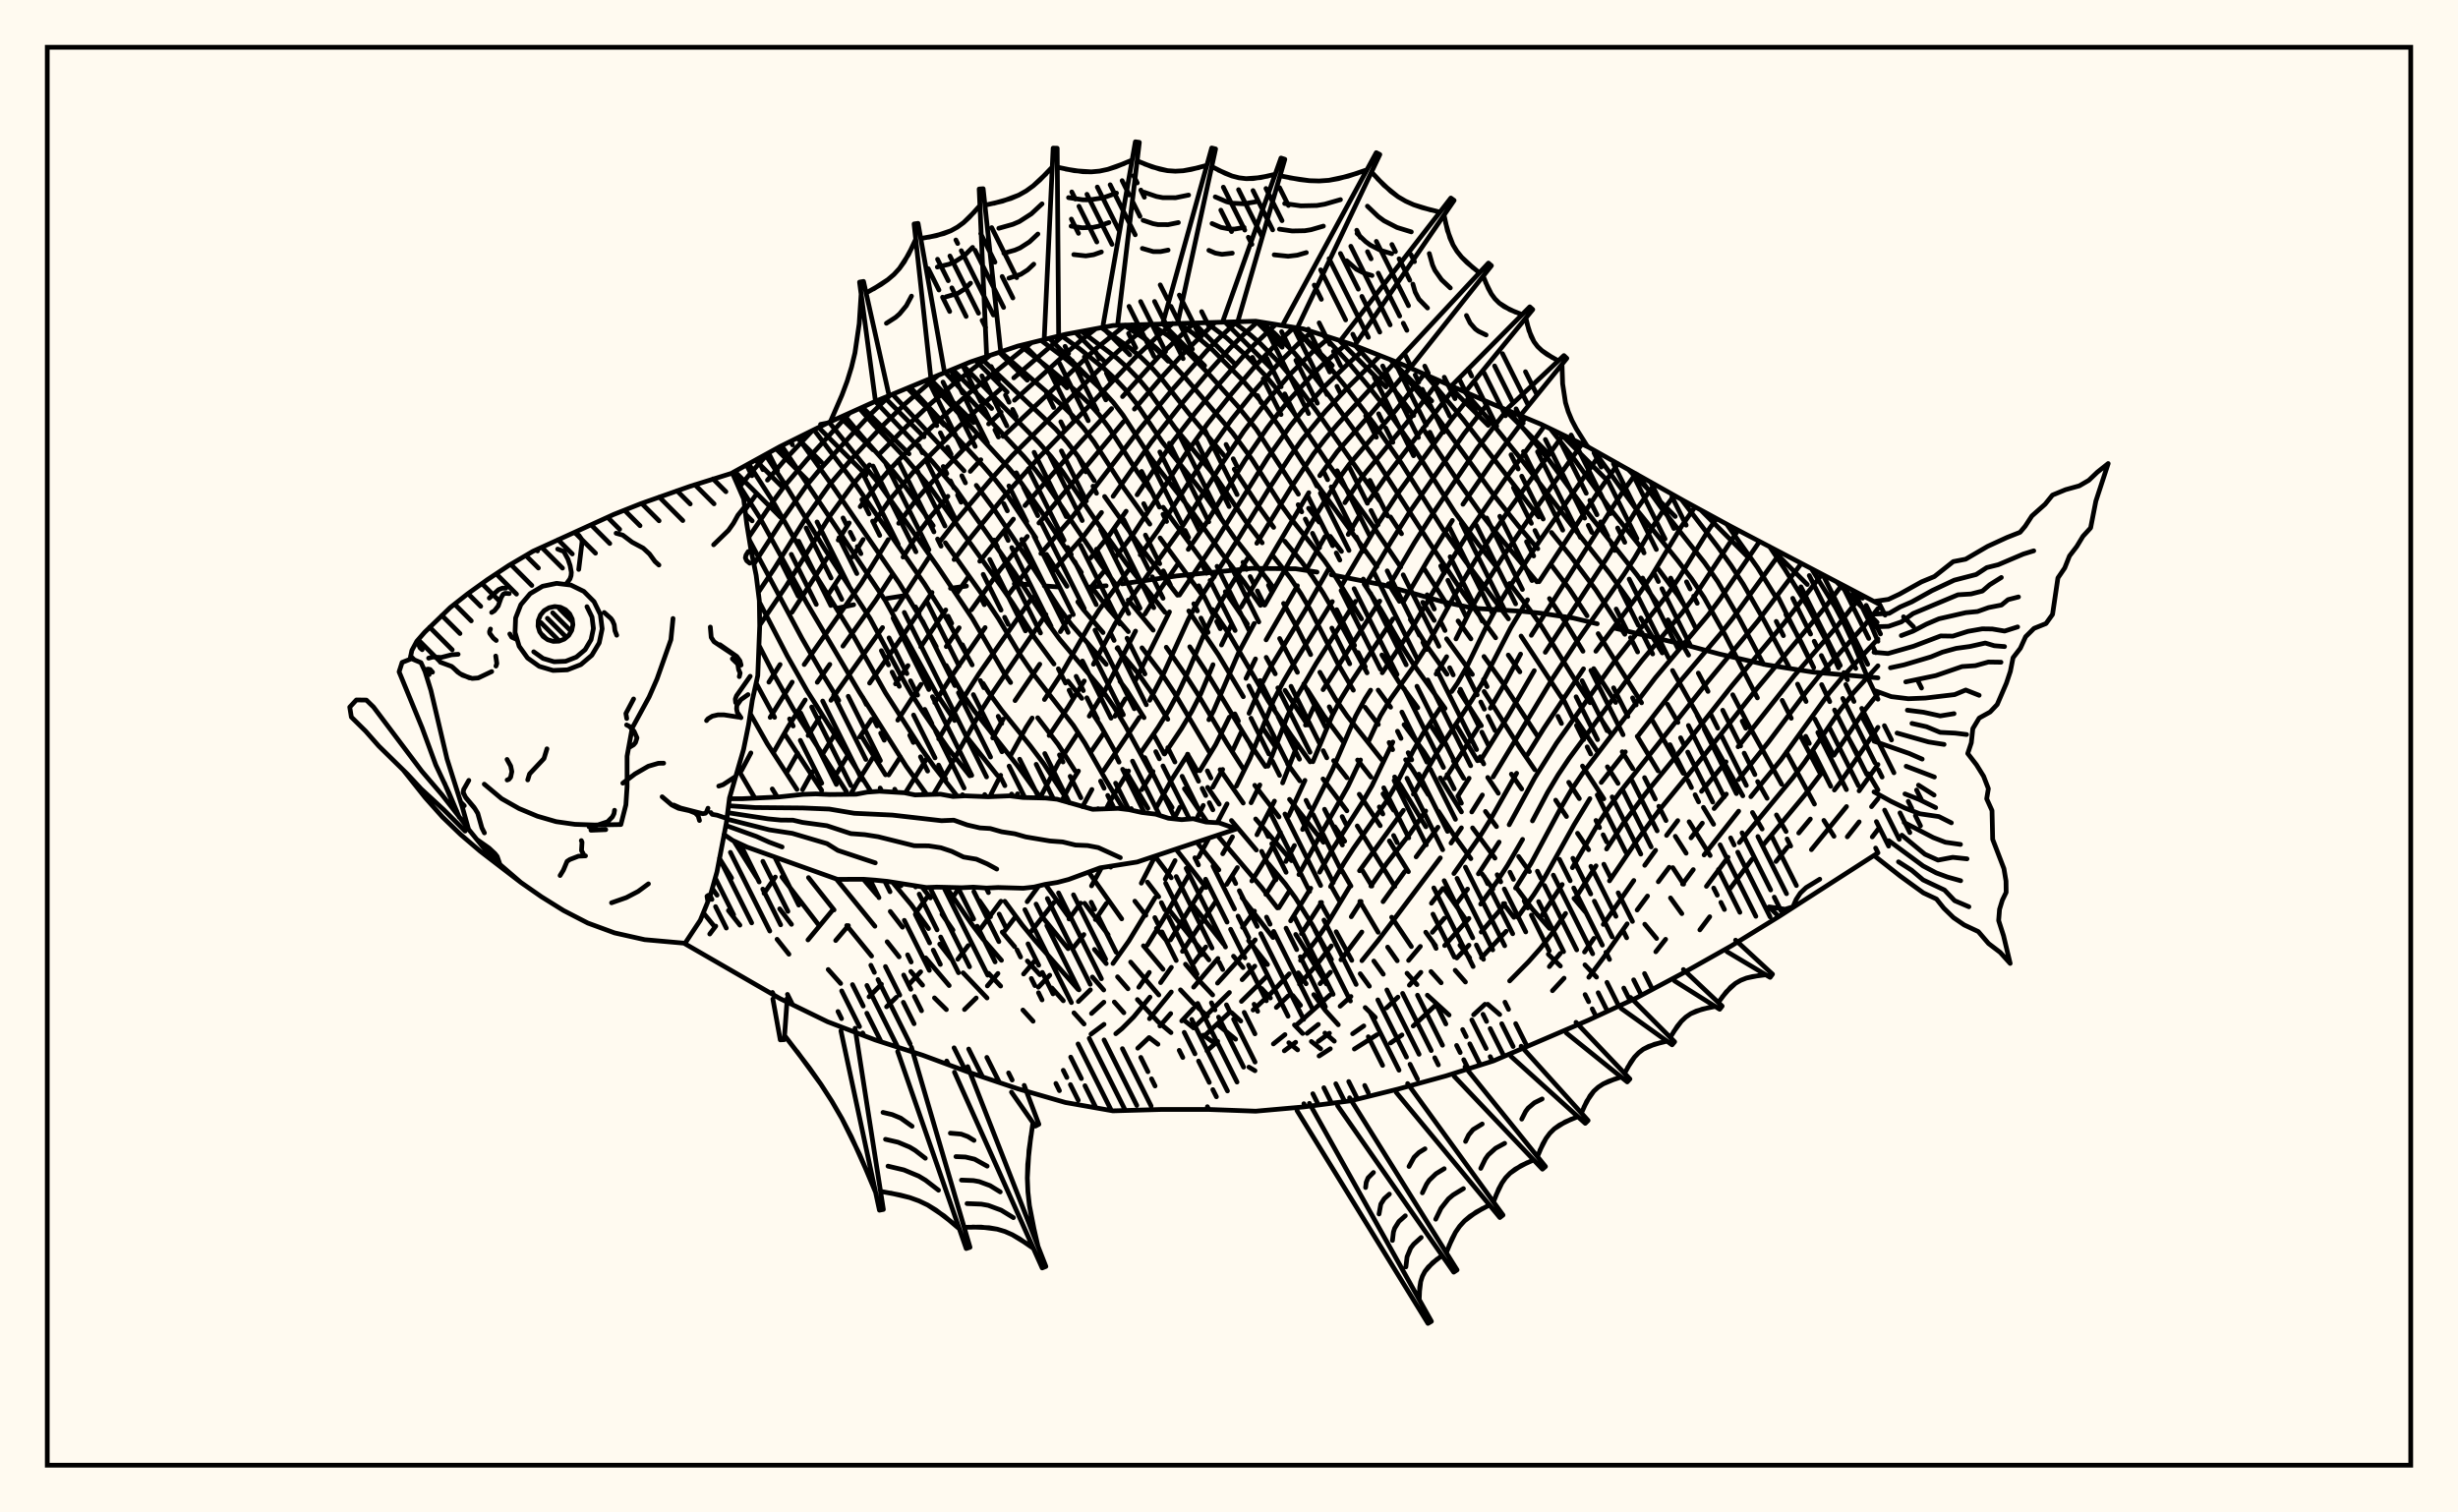 <svg xmlns="http://www.w3.org/2000/svg" width="520" height="320"><rect x="0" y="0" width="520" height="320" fill="floralwhite"/><rect x="10" y="10" width="500" height="300" stroke="black" stroke-width="1" fill="none"/><path stroke="black" stroke-width="1" fill="none" stroke-linecap="round" stroke-linejoin="round" d="
M 154.94 100.03 165.02 94.48 175.08 89.49 185.14 84.94 205.27 76.59 215.33 73.22 225.39 70.74 235.45 68.87 265.64 67.96 275.7 69.58 285.76 72.79 295.82 76.75 315.95 85.57 326.01 89.76 336.07 94.62 356.2 105.94 366.26 111.42 397.29 127.69 
M 397.29 180.45 376.32 193.93 366.26 200.13 356.2 205.8 346.13 211.17 336.07 215.83 315.95 224.46 305.89 227.64 295.82 230.41 285.76 232.9 275.7 234.21 265.64 235.1 255.58 234.73 245.51 234.74 235.45 235.03 225.39 233.26 215.33 230.36 205.27 226.98 195.2 223.26 185.14 220.02 175.08 216.18 165.02 211.28 144.93 199.69 
M 397.29 143.42 383.57 142.21 373.66 140.65 363.81 138.39 357.18 136.61 341.39 132.86 
M 337.9 131.98 332.76 130.75 325.85 129.73 322.26 129.36 311.64 128.68 305.19 127.3 292.75 123.79 281.64 121.6 
M 278.62 121.04 274.11 120.34 264.88 120.25 248.98 121.85 237.4 123.53 
M 234.01 123.94 230.62 124.21 
M 224.07 124.2 220.92 123.96 
M 217.77 123.68 214.58 123.51 
M 204.46 124 201.08 124.47 
M 191 126.08 187.61 126.62 
M 180.6 127.95 177.03 128.71 
M 148.79 193.13 151.1 195.96 
M 150.69 187.98 151.7 189.4 
M 154.1 192.65 156.53 195.74 
M 152.19 181.6 154.77 185.76 
M 164.39 198.73 166.9 201.89 
M 155.25 177.93 160.05 185.59 
M 164.94 192.29 167.44 195.57 
M 175.21 205.13 177.84 208.08 
M 165.42 185.56 173.19 195.7 
M 156.31 163.06 159.71 168.87 
M 171.04 185.68 176.45 192.52 
M 179.13 195.82 184.39 202.28 
M 163.38 166.92 164.45 168.63 
M 176.92 185.96 185.09 195.97 
M 187.68 199.25 190.21 202.45 
M 192.69 205.53 195.18 208.44 
M 197.69 211.13 200.21 213.61 
M 158.72 150.99 162.34 157.39 168.6 167.03 
M 182.66 186.03 185.58 189.45 
M 188.34 192.84 190.92 196.18 
M 195.83 202.67 200.8 208.52 
M 159.96 144.53 163.87 151.77 
M 166.17 155.54 173.83 167.22 
M 188.85 186.7 192.77 191.4 196.43 196.47 
M 198.8 199.75 201.23 202.88 
M 203.75 205.83 208.81 211.15 
M 160.61 136.63 163.58 142.45 167.78 149.93 179.05 167.47 
M 195.03 187.63 196.83 189.98 
M 199.28 193.43 201.61 196.79 
M 209.13 205.93 211.69 208.63 
M 216.4 213.7 218.56 216.07 
M 160.64 127.36 166.54 138.75 170.78 146.23 184.29 167.54 
M 200.22 187.74 205.51 195.44 207.94 198.67 211.87 203.18 
M 158.53 114.24 169.64 135.03 173.93 142.49 177.44 148.21 
M 182.36 155.94 187.33 163.93 
M 207.2 190.57 209.55 193.96 
M 212.03 197.2 214.66 200.31 
M 217.34 203.32 220 206.23 
M 222.54 209.04 224.95 211.74 
M 227.2 214.29 229.34 216.66 
M 155.42 101.17 160.71 109.48 170.69 127.63 181.78 146.41 191.71 162.11 196.08 168.12 
M 212.57 190.69 216.28 195.73 218.92 198.94 228.07 209.33 
M 158.38 98.14 163.52 106.09 171.57 120.1 180.66 134.74 187.32 146.58 194.8 158.25 197.6 162.19 202.52 168.47 
M 220.69 194.24 225.96 200.72 
M 231.1 206.71 233.5 209.46 
M 235.74 212 237.76 214.27 
M 243.12 219.53 244.97 220.94 
M 161.92 96.19 166.34 102.9 174.51 116.21 184.05 130.82 190.49 142.78 192.75 146.73 195.19 150.56 200.52 158.26 205.16 164.15 
M 208.32 168.11 208.67 168.57 
M 221.15 187.11 226.41 194.44 
M 231.53 200.88 234.03 203.88 
M 236.42 206.67 238.63 209.21 
M 240.62 211.48 244.99 216.18 247.73 218.48 
M 165.37 94.31 187.27 127.04 198.12 146.76 201.95 152.44 
M 204.79 156.26 211 164.05 
M 214.01 168 214.36 168.48 
M 229.46 191.11 234.43 197.78 
M 239.19 203.55 245.16 210.52 
M 250.52 215.89 252.51 217.48 
M 254.57 219.01 256.61 220.47 
M 264.21 225.77 265.5 226.54 
M 168.82 92.59 175.95 102.57 190.24 123.38 194.87 130.96 198.07 136.83 
M 200.18 140.8 203.55 146.67 206.12 150.43 215.16 161.89 220.16 168.82 
M 230.36 184.58 237.3 194.41 
M 241.9 200.11 246.05 205.08 
M 249.73 209.43 252.48 212.34 255.45 214.99 
M 257.47 216.67 261.4 219.88 
M 172.18 90.92 180.96 102.47 195.55 123.48 200.26 130.91 205.67 140.68 
M 207.97 144.59 209.17 146.52 211.89 150.25 217.93 157.77 220.79 161.56 226.2 169.86 
M 234.85 183.27 234.98 183.47 
M 240.08 190.66 242.41 193.67 
M 244.65 196.43 246.8 199.05 
M 250.79 204 253.65 207.43 256.55 210.51 
M 260.54 214.25 262.49 216.03 
M 175.41 89.34 186.07 102.47 198.4 119.94 205.71 130.85 212.49 142.51 213.8 144.41 
M 219.53 151.86 223.82 157.46 227.47 163.15 
M 232.29 171.09 232.33 171.15 
M 242.74 186.63 245.13 189.74 
M 247.4 192.59 255.75 203.09 
M 272.65 220.61 274.52 222.13 
M 178.61 87.89 182.3 92.26 188.96 99.72 191.3 102.63 197.42 111.22 
M 199.99 114.83 208.8 127.24 211.24 130.9 215.85 138.59 218.45 142.39 227.09 153.49 229.53 157.25 233.93 165 237.6 171.07 
M 244.32 181.13 247.78 185.72 
M 252.38 191.52 258.87 199.76 
M 260.95 202.31 262.98 204.73 
M 266.9 209.14 268.76 211.15 
M 273.85 216.86 275.58 218.66 
M 277.42 220.35 279.39 221.91 
M 181.83 86.44 184.95 89.98 191.84 97.24 196.76 103.06 211.72 123.96 214.17 127.52 218.92 134.97 222.98 140.49 
M 225.94 144.11 228.86 147.76 
M 231.51 151.51 232.75 153.39 235.99 159.17 
M 238.12 163.08 242.84 171.02 
M 248.77 179.65 255.12 187.77 
M 264.15 199.03 268.14 204.08 
M 273.49 210.62 275.13 212.7 
M 280.29 218.57 282.28 220.29 
M 185.18 84.93 197.2 97.61 202.34 103.66 214.52 121 221.59 131.71 224.2 135.29 233.07 145.85 235.69 149.63 238.03 153.5 243.31 163.18 
M 245.55 167.03 247.97 170.85 
M 253.17 178.18 257.86 184.05 
M 262.75 189.91 269.31 198.36 
M 274.67 205.83 276.32 208.15 
M 277.93 210.44 280.38 213.78 283.12 216.82 
M 188.84 83.45 203.95 99.61 
M 206.54 102.69 210.24 107.67 217.34 118.24 224.11 128.68 226.64 132.13 234.02 140.56 
M 236.93 144.14 238.34 145.99 242.03 151.84 
M 244.22 155.72 246.29 159.5 
M 250.57 166.88 255.39 173.93 
M 257.53 176.73 266.87 187.73 270.25 192.1 
M 274.12 197.7 280.62 208.18 
M 192.58 81.93 208.05 98.64 210.64 101.63 213.17 104.87 219.13 113.78 
M 221.39 117.29 225.72 124.05 
M 228.01 127.35 229.2 128.99 233.36 133.84 
M 236.32 137.14 240.75 142.45 243.47 146.31 247.06 152.18 
M 251.23 159.56 253.27 163.08 
M 255.48 166.59 257.93 170.15 
M 260.52 173.6 265.78 179.85 
M 268.34 182.74 271.93 187.04 274.05 189.97 277.7 195.8 281.68 203.02 
M 288.81 213.17 290.95 215.27 
M 196.31 80.4 213.48 99.1 216.08 102.22 221 109.23 228.76 121.12 
M 230.95 124.25 234.55 128.88 238.7 133.64 
M 241.59 137.06 245.85 142.67 248.47 146.64 256.02 159.4 
M 258.12 162.85 263.01 169.91 
M 265.64 173.27 273.23 182.1 
M 279.34 190.95 281.04 194.03 
M 282.67 197.13 285.98 203.19 
M 287.76 206.02 289.69 208.66 
M 199.99 78.83 216.52 96.49 219.14 99.52 221.65 102.84 233.02 119.58 236.3 124.01 
M 238.68 126.96 243.96 133.33 
M 246.73 136.94 250.8 142.82 253.33 146.77 259.59 157.32 262.95 162.57 
M 265.45 166.15 270.58 172.85 
M 281.67 187.57 283.45 190.75 
M 290.64 203.33 292.64 206.12 
M 203.68 77.27 219.82 93.7 222.39 96.63 224.84 99.84 231.79 110.12 238.3 119.24 246.47 129.57 
M 251.7 136.84 255.56 142.74 264.03 156.73 267.72 162.18 
M 272.8 169.13 279.98 178.21 
M 283.95 184.28 285.8 187.47 
M 287.68 190.72 291.55 197.25 
M 293.56 200.38 295.59 203.28 
M 297.66 205.92 299.77 208.32 
M 301.96 210.56 306.56 214.76 
M 207.56 75.82 223.32 90.77 225.8 93.58 228.16 96.68 231.48 101.69 
M 233.68 105.05 241.39 115.86 249.12 125.94 
M 251.49 129.26 257.74 138.52 263.03 147.41 
M 267.32 154.29 269.79 157.96 
M 272.39 161.64 274.99 165.21 
M 282.37 174.92 284.48 177.98 
M 288.26 184.24 290.23 187.47 
M 294.41 194.06 298.58 200.27 
M 302.73 205.56 304.88 207.94 
M 211.67 74.44 224.32 85.42 226.86 87.89 229.23 90.56 231.46 93.51 237.74 103.23 243.25 110.9 
M 245.42 113.82 254.11 125.61 
M 256.49 128.96 260.13 134.32 268.29 148.28 273.14 155.56 277.17 161.19 
M 279.89 164.8 284.94 171.55 
M 287.13 174.75 295.08 187.56 
M 301.62 197.23 303.7 200.1 
M 307.85 205.29 310.02 207.77 
M 314.75 212.48 317.27 214.65 
M 215.84 73.09 222.45 78.34 227.65 82.74 230.19 85.15 232.52 87.74 234.62 90.53 240.58 99.81 243.83 104.35 
M 246.07 107.33 256.88 122.05 
M 259.22 125.19 263.89 132.03 
M 267.87 139.08 269.79 142.57 
M 271.85 146.06 276.61 153.39 
M 282.13 160.93 284.94 164.55 
M 287.56 168.04 291.99 174.7 
M 293.92 177.92 297.96 184.43 
M 308.86 199.99 310.91 202.66 
M 220.23 72.01 225.52 75.98 230.69 80.23 233.21 82.61 235.52 85.14 237.57 87.82 243.27 96.58 245.38 99.5 252.19 108.23 258.51 117.13 263.15 123.09 266.66 128.08 
M 270.71 135.09 274.48 142.25 
M 276.55 145.88 280.08 151.43 284.27 157.09 
M 287.2 160.8 290.03 164.42 
M 292.58 167.96 294.82 171.41 
M 305.48 187.99 309.92 194.31 
M 224.47 70.97 228.41 73.8 233.51 77.93 235.98 80.22 238.27 82.65 240.32 85.24 245.89 93.52 254.87 104.72 261.14 113.78 268.17 122.64 269.33 124.28 
M 271.54 127.67 274.51 132.99 277.28 138.5 
M 279.22 142.23 282.45 147.78 284.99 151.48 292.3 160.72 
M 295.04 164.38 296.33 166.2 301.65 174.93 
M 228.79 70.11 236.25 75.74 238.67 77.9 240.92 80.21 242.98 82.69 248.59 90.52 257.45 101.26 263.65 110.44 267.02 114.85 
M 269.41 117.75 272.98 122.28 275.22 125.64 277.3 129.2 283.05 140.45 286.31 146.03 
M 288.8 149.65 291.59 153.29 
M 297.36 160.74 298.71 162.61 302.15 168.12 
M 304.31 171.67 307.63 176.78 311.17 181.67 
M 313.53 184.89 315.83 188.09 
M 318.05 191.18 320.27 194.09 
M 327.55 201.9 330.1 204.39 
M 233.01 69.32 239.02 73.6 241.39 75.6 243.63 77.76 245.7 80.08 251.5 87.48 258.99 96.41 
M 261.11 99.27 266.19 107.01 269.45 111.58 
M 271.79 114.5 275.38 118.87 277.7 122.04 279.93 125.49 282.04 129.11 289.21 142.36 
M 291.56 146.01 294.19 149.63 
M 297.03 153.32 301.18 158.97 302.39 160.85 
M 304.7 164.58 309.18 171.78 
M 311.53 175.16 316.27 181.57 
M 320.85 187.89 324.22 192.39 327.81 196.43 
M 335.3 204.14 337.75 206.74 
M 237.77 68.78 241.88 71.49 244.23 73.3 246.45 75.27 250.55 79.68 260.75 91.58 264.87 97.2 270.91 106.67 273.09 109.69 280.13 118.56 282.46 121.89 288.04 130.95 
M 292.34 138.57 295.9 144.25 299.94 149.74 
M 302.64 153.45 305.15 157.2 
M 307.45 160.95 309.65 164.66 
M 314.25 171.68 316.59 174.89 
M 321.27 181.21 323.56 184.41 
M 243.38 68.55 247.14 71.03 251.48 74.75 255.59 78.98 261.7 85.76 265.75 90.79 274.68 104.56 
M 276.83 107.54 279.08 110.47 
M 281.42 113.48 283.8 116.66 
M 288.59 123.56 292.13 129.01 296.6 136.74 299.08 140.62 305.71 149.88 
M 308.16 153.56 312.57 160.95 
M 314.74 164.49 316.98 167.84 
M 332.98 190.08 335.37 192.92 
M 249.34 68.42 252.28 70.43 256.54 74.05 262.74 80.31 266.77 84.92 270.62 90.26 278.5 102.33 291.29 119.9 
M 293.72 123.51 296.05 127.23 
M 298.36 131.06 302.04 136.93 306.12 142.66 
M 308.76 146.34 313.39 153.55 
M 319.74 163.78 321.93 166.93 
M 255.33 68.33 259.49 71.48 263.71 75.3 267.79 79.57 269.75 81.9 273.56 87.12 281.41 98.73 290.29 111.06 296.32 119.97 
M 300.99 127.43 303.41 131.27 
M 306.03 135.15 311.49 142.7 
M 313.97 146.3 321.49 158.18 324.69 162.86 
M 329.11 169.29 331.4 172.76 
M 333.73 176.3 336.08 179.78 
M 347.96 195.54 350.46 198.56 
M 260.97 68.13 264.54 70.86 266.65 72.71 270.72 76.84 272.66 79.15 278.53 86.99 291.86 105.92 
M 294.16 109.37 296.5 112.93 
M 301.19 120.18 305.91 127.59 
M 308.46 131.38 311.18 135.17 
M 313.94 138.9 317.8 144.31 325.38 155.91 
M 331.87 165.52 334.12 168.97 
M 266.66 68.13 269.51 70.4 273.57 74.38 277.56 79.04 281.57 84.24 291.53 97.94 302.54 115.03 309.7 125.74 316.41 134.95 
M 319.08 138.59 321.54 142.15 
M 334.78 162.07 339.3 169.01 
M 353.4 189.98 355.8 193.3 
M 273.24 69.18 276.42 72.18 280.5 76.69 284.57 81.66 290.63 89.6 296.46 97.99 305.12 111.76 309.92 118.58 319.12 130.94 
M 321.79 134.57 331.11 148.75 
M 333.37 152.13 337.82 158.8 
M 340.05 162.23 342.3 165.75 
M 353.89 183.57 356.18 187.07 
M 279.92 70.92 285.45 76.88 289.51 81.72 293.54 86.84 299.27 95.04 307.8 108.43 312.67 115.05 316.64 120.04 
M 319.37 123.45 323.45 128.74 326.04 132.37 332.91 143.39 336.39 148.68 
M 338.68 152.11 340.94 155.54 
M 343.19 159.05 345.42 162.62 
M 354.42 176.94 356.71 180.52 
M 286.76 73.18 292.31 79.29 296.22 84.09 299.09 87.91 
M 301.01 90.63 308.34 101.66 313.01 108.26 315.54 111.53 325.14 123.1 
M 327.8 126.64 331.5 132.16 334.89 137.79 
M 337.16 141.47 341.8 148.62 
M 346.36 155.78 350.78 163.1 
M 357.34 173.86 361.79 181.01 
M 294.16 76.09 298.76 81.43 302.64 86.31 316.01 104.73 321.19 111.24 325.33 116.1 
M 328.09 119.43 332.06 124.68 335.75 130.29 
M 338.1 134.06 347.28 148.7 
M 349.56 152.41 356.09 163.62 
M 360.36 170.82 362.52 174.4 
M 301.59 79.31 309.57 88.77 325.54 109.38 
M 328.22 112.66 332.25 117.65 337.58 124.78 343.74 134.2 
M 352.77 149.01 354.98 152.85 
M 309.89 82.95 314.8 88.53 322.2 97.66 332.37 110.98 340.55 121.33 344.6 126.98 
M 347.11 130.76 351.66 138.15 
M 353.83 141.86 368.7 168.38 
M 370.74 171.9 372.79 175.4 
M 318.93 86.81 322.72 91.19 327.8 97.47 335.18 107.6 346.33 121.66 350.41 127.38 
M 352.86 131.15 357.23 138.61 
M 359.28 142.41 361.34 146.29 
M 371.83 165.36 373.84 168.91 
M 375.82 172.42 377.85 175.93 
M 327.98 90.71 333.25 97.43 340.49 107.47 347.6 116.35 
M 350.64 120.14 354.92 125.9 356.15 127.81 
M 366.57 146.99 369.63 152.88 376.92 165.93 
M 337.07 95.18 345.88 107.38 354.92 118.59 357.88 122.48 360.49 126.4 364.85 134.16 371.79 147.66 
M 377.91 159.12 383.86 170.13 
M 385.85 173.58 387.99 176.94 
M 346.38 100.39 351.5 107.52 360.61 119.06 363.38 123.02 368.01 130.94 373.1 140.56 
M 377.02 148.18 378.95 151.97 
M 380.9 155.74 384.92 163.36 
M 355.7 105.66 363.36 115.65 366.2 119.61 368.79 123.6 373.34 131.53 378.43 141.03 
M 380.28 144.74 382.08 148.42 
M 383.93 152.13 387.91 159.8 
M 365.28 110.89 371.83 120.11 375.52 126.06 
M 377.81 130 380.99 135.76 383.7 141.25 
M 385.38 144.85 387.09 148.45 
M 390.97 155.98 393.11 159.89 
M 395.28 163.71 397.29 167.13 
M 374.35 115.64 377.61 120.47 382.46 128.34 386.53 135.94 388.95 141.3 
M 390.5 144.83 392.22 148.41 
M 394.17 152.13 396.28 156.01 
M 383.24 120.35 388.28 128.49 390.31 132.32 392.03 136 394.96 143.04 397.29 147.94 
M 391.88 124.88 393.98 128.54 395.86 132.36 397.29 135.68 
M 162.61 95.81 158.75 100.16 156.3 103.2 
M 171.89 91.07 166.01 97.32 162.36 101.58 
M 159.96 104.66 157.62 107.87 
M 179.76 87.37 170.73 97.24 165.88 102.92 163.54 106.09 158.43 113.61 
M 188.25 83.68 184.14 87.67 182.02 89.94 173.02 99.82 170.61 102.74 165.98 109.32 159.49 119.35 
M 198.3 79.55 191.49 85.43 186.81 89.99 180.18 97.07 175.46 102.58 170.76 109.15 163.82 120.27 160.42 125.35 
M 209.47 75.18 201.91 81.08 196.7 85.56 191.93 90.08 186.22 95.86 
M 183.95 98.36 180.45 102.47 175.7 108.98 166.29 124.03 160.72 132.27 
M 218.2 72.51 204.67 83.46 197.15 90.31 192.53 94.82 187.9 99.69 185.56 102.46 181.98 107.2 
M 179.65 110.64 177.33 114.27 
M 174.97 118.07 167.55 129.54 
M 225.16 70.8 214.47 79.95 
M 211.64 82.34 207.5 85.92 202.46 90.61 193.17 99.92 188.35 105.6 184.86 110.6 
M 182.61 114.14 180.33 117.84 
M 177.92 121.68 175.37 125.55 
M 165.03 140.6 162.66 144.33 
M 231.84 69.54 228.82 71.88 226.53 73.88 214.61 84.68 
M 211.79 87.22 209.14 89.69 
M 206.68 92.09 196.21 103.01 193.7 105.89 190.12 110.72 
M 187.91 114.16 182.24 123.36 170.13 140.6 
M 167.59 144.32 162.93 151.78 
M 158.85 159.3 156.86 163.04 
M 238.1 68.76 231.87 73.74 212.21 92.34 
M 207.5 97.27 205.27 99.73 
M 200.53 105.01 196.74 109.47 194.36 112.68 191.04 117.87 
M 188.84 121.48 185.25 127.03 178.33 136.71 
M 175.55 140.57 172.89 144.36 
M 170.35 148.09 166.8 153.66 163.59 159.28 
M 243.28 68.56 239.47 71.64 234.96 75.76 214.14 96.39 209.55 101.53 202.33 110.06 198.71 114.75 
M 196.41 118.1 189.36 128.99 
M 186.71 132.78 175.79 148.17 
M 173.31 151.89 170.96 155.62 
M 168.75 159.36 166.62 163.13 
M 248.08 68.43 244.76 71.26 240.14 75.65 231.14 85.13 219.97 96.59 212.63 104.8 205.41 113.67 201.84 118.39 
M 197.17 125.35 190.77 134.84 183.96 144.53 
M 176.37 155.75 174.05 159.5 
M 171.88 163.27 169.78 167.07 
M 151.42 195.94 150.15 197.62 
M 252.57 68.37 245.21 75.37 237.48 83.91 
M 235.17 86.45 228.6 93.53 216.83 106.97 
M 214.39 109.83 207.27 118.75 
M 204.91 121.96 202.54 125.39 
M 200.08 129.05 194.79 136.85 
M 192.09 140.82 189.45 144.7 
M 184.4 152.18 181.88 155.92 
M 179.42 159.69 177.13 163.48 
M 164.02 185.56 161.64 189.01 
M 257 68.28 250.24 74.9 245.52 80.09 239.99 86.56 
M 237.69 89.21 219.79 110.66 
M 217.33 113.5 211.49 120.67 205.51 129.03 
M 202.91 132.82 200.19 136.8 
M 194.84 144.79 189.93 152.37 
M 184.9 159.91 181.31 165.62 179.95 168.05 
M 261.58 68.11 257.72 71.72 255.29 74.23 247.96 82.5 241.18 90.69 226.44 109.9 220.2 117.11 
M 217.83 119.89 213.35 125.8 
M 208.41 132.78 201.51 142.78 197.75 148.66 
M 190.49 160.12 188 163.96 
M 266.1 68.04 262.78 71.07 260.37 73.5 255.4 79.01 250.38 84.93 243.52 93.59 235.48 105.01 
M 233.03 108.43 229.32 113.33 222.92 120.63 
M 218.42 126.37 207.03 142.65 201.99 150.53 198.59 156.33 
M 196.24 160.22 191.52 167.76 
M 176.18 192.51 170.93 198.86 
M 269.89 68.64 265.42 72.85 262.99 75.4 257.97 81.15 252.89 87.29 248.16 93.38 240.56 104.69 
M 238.24 108.16 234.63 113.28 230.71 118.06 
M 221.27 130.03 210.04 146.49 207.56 150.39 200.99 162.19 197.46 168.08 
M 179.48 195.83 176.79 198.99 
M 273.78 69.27 270.37 72.38 265.58 77.4 260.54 83.3 255.48 89.63 250.87 96 239.82 112.9 236.01 117.88 
M 233.38 121.1 230.8 124.25 
M 226.28 130.48 224.32 133.64 
M 219.97 140.53 214.74 148.23 
M 212.24 152.16 210.01 156.13 
M 203.63 168.14 203.47 168.41 
M 277.56 70.17 275.22 72.18 270.53 76.85 265.63 82.42 260.58 88.72 255.86 95.33 244.9 112.32 241.22 117.4 
M 238.68 120.72 232.57 128.96 230.48 132.24 224.71 142.3 220.96 148 
M 218.36 151.92 217.08 153.89 213.73 159.96 
M 211.7 164.03 209.63 168.09 
M 196.06 189.93 193.76 193.08 
M 281.3 71.36 277.77 74.35 272.99 79.13 268.13 84.74 263.18 91.17 258.59 97.99 249.92 111.72 240.25 125.19 237.94 128.63 235.84 132.09 231.32 140.54 
M 229.38 144.08 225.88 149.72 221.95 155.62 
M 215.27 167.95 214.97 168.55 
M 202.95 187.81 201.29 190.25 
M 186.47 208.23 183.85 210.9 
M 285.06 72.56 280.32 76.69 277.89 79.04 272.99 84.35 270.56 87.29 268.12 90.49 263.39 97.37 254.85 111.2 251.38 116.24 
M 249.03 119.56 245.52 124.61 242.22 129.91 
M 240.23 133.52 233.88 145.85 230.44 151.52 
M 227.84 155.39 223.94 161.36 220.02 168.81 
M 194.77 205.61 192.2 208.38 
M 189.62 211.01 187.56 213.01 
M 288.6 73.9 285.27 76.87 280.41 81.59 275.43 87.05 272.96 90.12 268.17 96.86 257.41 114.12 249.51 125.9 
M 247.41 129.47 240.06 144.25 
M 238.08 147.85 235.85 151.54 
M 233.37 155.31 230.74 159.16 
M 228.15 163.13 226.9 165.15 224.65 169.4 
M 211.75 190.68 207.02 197.07 
M 204.83 200.06 202.62 202.95 
M 291.98 75.24 285.42 81.68 280.45 86.98 275.41 93.08 272.98 96.48 268.37 103.53 262.14 113.7 253.4 127.35 251.4 131.04 246.08 142.68 243.22 148.17 
M 241.04 151.79 233.47 163.04 
M 231 167.03 229.01 170.68 
M 219.76 187.44 217.3 190.78 
M 214.76 194.06 212.35 197.21 
M 295.22 76.51 282.97 89.77 280.41 92.77 277.89 96.02 273.15 103.11 265.88 114.94 
M 263.9 118.2 258.5 126.98 256.37 130.79 254.47 134.76 251.03 142.82 249.21 146.68 247.22 150.34 244.99 153.92 241.28 159.34 
M 238.75 163.11 235.12 169.03 234.06 171.03 
M 222.97 190.94 217.94 197.34 
M 211.12 205.96 208.88 208.6 
M 206.52 211.15 204.04 213.59 
M 298.27 77.84 290.53 86.93 282.9 95.55 279.2 100.64 
M 276.88 104.24 262.55 128.45 
M 260.39 132.39 258.41 136.47 
M 256.62 140.63 254.04 146.76 252.1 150.55 249.94 154.17 246.36 159.53 
M 243.92 163.22 241.55 167.07 
M 239.33 171.08 239.17 171.37 
M 233.04 183.56 230.92 187.43 
M 228.61 191.08 226.15 194.43 
M 218.85 203.37 216.54 206.08 
M 301.28 79.18 295.31 86.76 285.41 98.28 282.95 101.65 278.46 108.92 267.58 128 
M 265.34 131.91 262.08 137.99 256.74 150.39 255.74 152.28 
M 251.3 159.58 247.79 165.09 244.54 171 
M 234.07 191.13 231.73 194.55 
M 229.3 197.73 226.88 200.75 
M 222.08 206.33 219.67 208.88 
M 304.4 80.57 297.69 89.34 288 101.11 284.51 106.36 
M 280.28 113.56 276.42 120.44 
M 274.47 123.93 267.85 135.38 
M 265.61 139.41 263.6 143.53 
M 260.07 151.73 257.17 157.56 253.84 163.06 
M 249.61 170.78 248.39 173.25 
M 244.39 181.11 241.45 186.86 
M 307.73 82.02 293.09 100.98 289.6 105.96 
M 287.36 109.48 285.22 113.08 
M 281.17 120.2 276.05 129.24 269.02 140.8 266.9 144.8 264.24 150.92 
M 262.53 155.03 260.68 159 
M 258.66 162.8 256.57 166.54 
M 254.56 170.4 253.08 173.39 
M 248.59 182.08 246.51 186 
M 244.38 189.92 238.82 199.08 235.45 203.85 
M 230.67 209.42 228.13 211.9 
M 311.26 83.54 306.99 88.88 295.75 104.35 291.38 111.04 283.98 123.64 
M 281.86 127.28 273.72 140.43 271.48 144.25 269.45 148.13 264.41 160.54 261.56 166.32 
M 259.59 170.08 257.62 173.84 
M 255.62 177.58 253.59 181.31 
M 251.51 185.06 246.07 194.53 242.72 199.96 
M 233.53 212.04 230.91 214.43 
M 314.94 85.13 309.71 91.79 298.48 107.93 294.3 114.58 288.99 123.55 
M 286.77 127.23 278.44 140.37 274.13 147.75 272.3 151.67 268.25 162.1 
M 266.53 166.07 264.67 169.84 
M 260.74 177.06 258.67 180.64 
M 254.36 187.9 247.61 198.87 
M 243.14 205.74 240.92 208.88 
M 233.56 216.73 230.81 218.8 
M 318.78 86.75 312.54 94.84 303.36 108.3 299.22 114.83 294.11 123.52 
M 291.9 127.17 279.9 145.91 
M 277.93 149.57 276.18 153.42 
M 274.54 157.46 271.34 165.64 
M 269.62 169.49 265.91 176.62 
M 261.77 183.56 259.52 187.11 
M 257.22 190.71 250.15 201.29 
M 247.81 204.67 245.53 207.9 
M 243.28 210.96 239.82 215.17 237.36 217.63 236.05 218.71 
M 322.71 88.39 315.49 98 309.49 106.7 
M 307.26 110.11 302.07 118.46 296.94 127.26 
M 294.68 130.95 285.91 144.23 283.71 147.81 281.82 151.44 277.75 161.16 
M 276.07 165.11 272.62 172.61 
M 270.88 176.11 268.07 181.2 264.83 186.39 
M 255.09 200.35 252.6 203.64 
M 247.79 209.88 243.18 215.54 
M 326.74 90.11 318.55 101.2 311.28 111.71 306.99 118.61 298.69 132.98 292.42 142.35 
M 289.96 146.02 288.79 147.83 286.81 151.48 281.9 162.84 275.57 175.5 
M 273.84 178.89 272.02 182.27 
M 270.01 185.71 267.79 189.23 
M 265.39 192.76 262.86 196.21 
M 257.66 202.79 252.52 208.86 
M 247.67 214.45 245.38 217.07 
M 243.08 219.53 240.7 221.77 
M 330.69 92.02 319.15 107.97 312.13 118.51 307.83 125.75 301.72 136.92 299.34 140.63 294.23 147.82 292.04 151.43 289.44 157.04 
M 287.82 160.79 285.18 166.36 279.29 176.71 274.79 185.04 
M 272.77 188.54 270.54 192.06 
M 265.55 198.85 261.57 203.61 257.57 208.01 
M 252.41 213.43 250 216 
M 334.67 93.94 324.83 107.72 317.66 118.22 313.01 125.64 310.86 129.46 308.02 135.18 
M 306.05 138.94 303.82 142.61 
M 294.66 157 290.26 166.23 288.2 169.78 281.91 179.64 279.17 184.53 
M 277.3 187.93 273.04 194.83 
M 265.46 204.41 262.78 207.28 
M 260.09 209.99 252.5 217.49 
M 338.54 96 325.75 114.39 318.6 125.32 316.26 129.22 314.16 133.16 310.42 140.87 308.32 144.55 307.11 146.31 
M 304.64 149.86 301.02 155.25 298.95 158.91 295.25 166.19 293.19 169.71 286.33 179.5 284.28 182.67 281.48 187.58 
M 279.58 190.93 275.32 197.54 
M 267.92 206.64 262.63 211.87 
M 260 214.32 255.07 218.92 
M 342.3 98.1 338.08 104.1 325.59 123.08 
M 323.16 126.9 319.6 132.82 313.56 144.52 311.37 148.14 304.11 159.04 299.01 168.03 
M 296.9 171.44 287.61 184.23 
M 285.61 187.47 280.69 195.61 278.56 198.74 275.14 203.2 
M 272.75 206.04 269.02 210.03 265.1 213.7 
M 257.61 220.32 255.33 222.32 
M 346.07 100.21 343.38 103.93 341.07 107.45 323.96 134.42 
M 321.69 138.39 318.55 144.25 315.28 149.84 
M 312.94 153.56 305.83 164.6 
M 301.61 171.58 298.25 176.44 293.37 182.67 290.02 187.47 
M 287.94 190.72 285.87 193.96 
M 281.64 200.13 278.35 204.36 274.91 208.22 
M 272.52 210.71 270.01 213.15 
M 350.02 102.45 346.48 107.39 340.11 117.8 326.91 138.01 
M 324.58 141.9 319.09 151.38 313.18 160.93 
M 310.8 164.66 308.53 168.26 
M 304.21 175.02 299.59 181.29 
M 297.18 184.4 292.59 190.77 
M 288.1 197.19 283.68 203.07 
M 281.47 205.7 279.26 208.13 
M 354.19 104.81 352.13 107.56 349.91 111.02 345.8 118.04 343.58 121.49 333.46 135.93 328.48 143.5 315.87 164.39 
M 313.6 168.2 311.36 171.79 
M 309.17 175.15 306.97 178.37 
M 304.7 181.51 291.66 198.85 288.12 203.26 
M 281.33 210.55 274.3 216.84 
M 271.84 218.9 269.39 220.87 
M 358.6 107.25 355.72 111.37 349.39 121.87 346.97 125.33 337.61 137.79 
M 335 141.51 326.61 154.09 323.14 159.69 
M 320.85 163.6 315.35 173.33 313.18 176.8 307.58 184.82 
M 305.24 187.98 302.82 191.1 
M 285.8 210.83 283.51 212.89 
M 278.9 216.74 276.52 218.64 
M 274.1 220.52 271.7 222.33 
M 363.15 109.73 361.63 111.85 355.19 122.27 352.79 125.75 341.79 139.62 329.29 157.22 324.66 164.61 319.27 174.5 
M 317.14 178.17 312.76 184.89 
M 310.47 188.11 308.07 191.25 
M 305.56 194.28 303.01 197.26 
M 300.48 200.24 297.99 203.2 
M 281.25 218.6 278.88 220.33 
M 367.7 112.18 358.47 126.2 355.89 129.6 347.39 139.71 344.64 143.24 331.99 160.41 329.64 163.91 327.38 167.68 324.2 173.68 
M 322.11 177.59 318.93 183.07 316.73 186.45 313.24 191.29 
M 310.76 194.32 305.62 200.06 
M 300.59 205.72 298.16 208.44 
M 295.74 210.97 293.33 213.24 
M 288.52 217.06 286.15 218.72 
M 281.43 221.89 279.06 223.43 
M 372.25 114.55 363.86 126.77 361.36 130.13 350.2 143.39 334.72 163.74 332.37 167.23 330.17 170.99 323.89 182.68 320.62 187.9 
M 318.33 191.17 317.16 192.76 313.36 197.2 
M 310.77 199.98 308.2 202.69 
M 291.3 218.93 286.52 221.95 
M 376.7 116.88 366.61 130.77 364.01 134.05 355.73 143.82 346.46 155.77 
M 343.84 159.07 338.75 165.55 
M 336.35 168.97 333 174.5 326.67 185.85 324.48 189.29 321.07 194.05 
M 318.63 197.04 313.41 202.63 
M 303.66 212.71 298.97 217.08 
M 296.59 218.97 294.18 220.67 
M 381.09 119.21 371.9 131.38 361.11 144.42 342.8 167.47 340.38 170.79 338.08 174.32 332.65 183.58 
M 330.49 187.14 326.19 193.69 
M 385.43 121.52 377.42 131.86 366.36 145.12 355.91 158.35 348.12 167.91 343.29 174.39 339.88 179.63 
M 337.65 183.19 333.27 190.05 
M 331.21 193.26 328.1 197.81 325.84 200.69 323.35 203.5 319.37 207.54 
M 314.15 212.48 311.75 214.7 
M 389.7 123.75 386.13 128.45 371.59 145.8 361.2 158.96 350.92 171.53 346.2 177.95 340.49 186.37 
M 330.08 201.72 327.77 204.51 
M 393.86 125.91 388.81 132.3 379.63 142.9 367.7 158 
M 365.15 161.19 359.96 167.43 
M 354.94 173.62 352.57 176.75 
M 350.25 179.9 347.95 183.08 
M 345.64 186.29 339.18 195.59 
M 337.2 198.54 335.21 201.42 
M 330.89 206.96 328.43 209.61 
M 397.29 128.76 394.41 132.35 384.79 143.06 381.94 146.6 374.15 156.98 367.81 164.93 
M 365.21 168.01 362.63 171.07 
M 360.14 174.16 357.74 177.27 
M 353.12 183.49 350.82 186.56 
M 348.54 189.58 346.34 192.54 
M 344.23 195.46 339.23 202.61 336.12 206.77 
M 397.29 135.19 389.95 143.06 386.96 146.63 376.76 160.77 370.4 168.56 
M 367.82 171.62 360.51 180.89 
M 358.22 183.99 355.95 187.05 
M 397.29 140.87 392.08 146.59 389.28 150.25 381.76 161.27 379.31 164.53 367.96 178.27 
M 365.57 181.37 361 187.53 
M 352.37 198.73 350.29 201.37 
M 397.29 146.78 394.5 150.23 387.99 159.78 
M 385.52 163.37 381.78 168.24 373.05 178.73 
M 370.64 181.82 366.02 187.99 
M 361.7 193.96 359.61 196.74 
M 397.29 153.89 389.35 165.5 388.07 167.15 
M 382.98 173.29 380.53 176.25 
M 378.12 179.24 375.72 182.27 
M 397.29 161.75 393.3 167.33 
M 390.64 170.65 383.21 179.77 
M 397.29 169 395.93 170.67 
M 393.31 173.89 390.8 177.05 
M 397.29 175.49 396.09 177.07 
M 173.59 89.79 175.08 89.49 
M 185.17 84.59 181.84 59.69 182.68 59.54 188.1 83.75 
M 196.9 79.72 193.38 47.38 194.22 47.26 199.84 78.9 
M 208.72 75.04 207.15 39.99 207.99 39.93 211.71 74.43 
M 220.92 71.44 222.8 31.34 223.65 31.36 223.96 71.09 
M 233.37 68.75 240.19 30 241.03 30.12 236.43 68.83 
M 246.08 68.07 256.34 31.31 257.16 31.51 249.12 68.42 
M 258.79 67.69 271 33.44 271.81 33.7 261.84 68.1 
M 271.53 68.43 291.15 32.3 291.91 32.69 274.45 69.38 
M 283.86 71.68 306.93 41.9 307.62 42.4 286.57 73.11 
M 295.74 76.23 314.88 55.66 315.52 56.21 298.33 77.87 
M 307.37 81.33 323.63 64.92 324.26 65.49 309.95 82.98 
M 319.06 86.29 330.85 75.23 331.47 75.81 321.63 87.94 
M 334.98 93.55 336.07 94.62 
M 175.67 89.22 178.12 83.59 179.22 80.66 180.14 77.68 180.87 74.66 181.77 68.48 182.18 62.18 
M 183.22 61.99 186.36 60.2 187.8 59.19 189.12 58.07 190.28 56.8 192.19 53.88 193.73 50.61 
M 194.79 50.46 198.1 49.86 201.16 48.82 202.55 48.05 203.85 47.1 205.05 45.99 207.31 43.49 
M 208.37 43.41 212.07 42.57 215.52 41.28 217.1 40.39 218.59 39.31 219.98 38.09 222.61 35.35 
M 223.68 35.37 227.3 36.12 230.87 36.36 232.63 36.2 234.37 35.83 236.09 35.29 239.51 33.87 
M 240.56 34.03 243.77 35.32 247.01 36.11 248.65 36.22 250.3 36.13 251.97 35.86 255.32 34.98 
M 256.35 35.24 259.2 36.68 260.65 37.24 262.12 37.62 263.61 37.8 266.66 37.58 269.78 36.87 
M 270.79 37.19 274.96 37.99 277.03 38.23 279.09 38.29 281.13 38.15 285.18 37.29 289.19 35.92 
M 290.14 36.4 292.81 39.22 295.74 41.61 297.35 42.55 299.06 43.32 300.86 43.93 304.63 44.88 
M 305.49 45.51 306.22 48.79 307.39 51.8 308.22 53.16 309.22 54.41 310.37 55.57 312.96 57.71 
M 313.77 58.41 314.84 60.99 315.49 62.17 316.26 63.22 317.17 64.12 319.41 65.52 322.01 66.56 
M 322.8 67.28 323.46 69.95 324.53 72.31 325.29 73.32 326.22 74.2 327.28 74.98 329.67 76.34 
M 330.45 77.06 330.58 81.2 331.19 85.19 331.77 87.09 332.54 88.94 333.49 90.74 335.69 94.24 
M 184.82 61.12 187.8 59.19 189.12 58.07 190.28 56.8 191.3 55.4 192.99 52.27 
M 187.52 68.4 189.46 67.15 190.31 66.41 191.74 64.68 192.83 62.65 
M 196.46 50.19 199.67 49.42 201.16 48.82 202.55 48.05 203.85 47.1 206.2 44.77 
M 198.29 56.5 200.76 55.91 201.9 55.45 203.96 54.13 205.76 52.34 
M 200.13 62.8 202.63 62.07 204.07 61.15 205.32 59.91 
M 210.24 43.02 213.84 42 215.52 41.28 217.1 40.39 218.59 39.31 221.32 36.75 
M 211.3 48.3 214.28 47.46 215.66 46.87 218.19 45.24 220.45 43.13 
M 212.37 53.58 214.71 52.92 215.81 52.45 217.8 51.17 219.57 49.51 
M 213.44 58.86 215.95 58.04 217.41 57.1 218.7 55.89 
M 225.49 35.78 229.1 36.33 230.87 36.36 232.63 36.2 234.37 35.83 237.81 34.61 
M 226.05 41.81 229.02 42.26 230.49 42.29 233.37 41.85 236.2 40.85 
M 226.6 47.84 228.94 48.19 231.24 48.11 232.37 47.87 234.6 47.08 
M 227.16 53.86 229.71 54.14 231.37 53.89 233 53.31 
M 242.17 34.71 245.39 35.81 247.01 36.11 248.65 36.22 250.3 36.13 253.64 35.46 
M 242 40.66 244.66 41.57 246 41.82 248.71 41.83 251.46 41.27 
M 241.83 46.61 243.93 47.32 244.98 47.52 247.12 47.53 249.29 47.09 
M 241.67 52.56 243.97 53.23 245.53 53.23 247.12 52.91 
M 257.77 36 260.65 37.24 262.12 37.62 263.61 37.8 265.13 37.78 268.22 37.26 
M 257.09 41.65 259.47 42.67 260.68 42.99 263.16 43.12 265.71 42.69 
M 256.41 47.3 258.29 48.11 260.21 48.47 261.2 48.46 263.2 48.12 
M 255.74 52.96 257.1 53.55 258.51 53.81 260.7 53.56 
M 272.88 37.63 277.03 38.23 279.09 38.29 281.13 38.15 283.16 37.8 287.19 36.64 
M 271.77 43.06 275.2 43.55 278.58 43.48 280.25 43.2 283.58 42.24 
M 270.67 48.48 273.36 48.87 276.03 48.82 277.35 48.6 279.97 47.84 
M 269.56 53.91 272.51 54.22 274.45 53.99 276.36 53.44 
M 291.46 37.84 294.23 40.49 295.74 41.61 297.35 42.55 299.06 43.32 302.73 44.44 
M 289.28 43.62 291.56 45.8 292.81 46.72 295.55 48.13 298.57 49.06 
M 287.09 49.39 288.9 51.12 289.88 51.84 292.03 52.95 294.42 53.68 
M 284.91 55.17 286.94 56.96 288.52 57.77 290.26 58.3 
M 305.83 47.16 306.73 50.34 307.39 51.8 308.22 53.16 309.22 54.41 311.64 56.66 
M 302.37 53.64 303.06 56.07 303.56 57.19 304.97 59.19 306.82 60.92 
M 298.9 60.11 299.39 61.8 300.18 63.3 302 65.17 
M 314.28 59.73 315.49 62.17 316.26 63.22 317.17 64.12 318.23 64.89 320.68 66.07 
M 310.23 66.75 311.01 68.34 312.11 69.61 312.79 70.1 314.39 70.87 
M 323.1 68.63 323.92 71.18 324.53 72.31 325.29 73.32 326.22 74.2 328.45 75.68 
M 154.31 168.99 157.07 168.99 164.78 168.62 169.9 168.07 172.59 167.97 175.53 168.1 181.13 168.04 183.43 167.6 186.06 167.41 191.36 167.73 193.58 168.19 198.95 168.03 201.61 168.52 204.14 168.38 209.06 168.58 213.63 168.38 216.4 168.73 221.25 168.85 223.65 169.1 231.16 171.23 236.53 171.03 238.88 171.31 241.55 171.9 244.51 172.26 247.18 173.12 249.99 173.42 252.42 173.22 255.13 173.92 257.9 174.09 261.57 175.38 240.58 182.38 232.72 183.62 226.08 186.07 223.68 186.7 221.07 187.12 218.8 187.67 216.48 187.93 211.15 187.77 208.69 187.89 205.91 187.7 203.45 187.82 198.2 187.69 195.98 187.78 187.74 186.48 185.17 186.22 182.66 186.03 177.16 186.05 158.11 179.25 154.99 177.81 153.16 176.55 
M 154.34 170.49 159.72 170.86 169.82 170.95 175.44 171.18 180.72 172.07 188.77 172.45 199.18 173.64 201.78 173.53 204.62 174.54 207.3 175.16 209.5 175.3 211.89 175.98 214.7 176.41 217 177.07 222.11 177.93 224.81 178.13 227.52 178.79 230.09 178.9 232.34 179.33 237.01 181.46 
M 153.94 171.94 162.49 173.25 165.17 173.51 167.75 173.53 169.77 174 174.93 174.7 180 176.37 182.95 176.59 185.8 177.04 193.42 178.94 196.44 178.96 199.04 179.36 201.35 180.13 203.85 181.33 206.55 181.78 208.85 182.78 210.87 183.88 
M 153.76 173.3 162.75 175.57 167.62 176.32 174.96 178.49 177.26 179.93 185.17 182.56 
M 153.55 174.64 160.02 176.97 162.74 178.19 165.46 179.2 
M 216.67 229.64 219.78 237.87 219.03 238.26 213.98 231.07 
M 204.72 225.67 221.26 267.95 220.48 268.27 201.92 226.85 
M 192.81 221.56 205.21 263.9 204.4 264.16 189.91 222.48 
M 180.89 217.55 186.88 255.89 186.05 256.05 177.9 218.1 
M 166.54 211.2 165.92 219.96 165.07 220.01 163.5 211.37 
M 218.52 237.54 217.68 243.4 217.34 249.24 217.46 252.15 217.78 255.05 218.28 257.95 219.6 263.72 
M 218.62 264.13 215.68 262.1 214.16 261.24 212.59 260.55 210.96 260.06 207.54 259.62 203.97 259.67 
M 202.95 259.99 199.71 257.25 196.26 254.96 194.41 254.08 192.47 253.38 190.45 252.84 186.28 252.06 
M 185.23 252.25 181.9 244.34 178.12 236.68 175.98 232.99 173.67 229.41 171.2 225.91 165.98 219.09 
M 218.07 240.47 217.42 246.33 217.34 249.24 217.46 252.15 217.78 255.05 218.91 260.83 
M 217.16 263.08 214.16 261.24 212.59 260.55 210.96 260.06 209.28 259.76 205.76 259.61 
M 214.39 257.63 211.81 256.05 209.06 255.03 207.61 254.77 204.58 254.65 
M 211.61 252.18 209.45 250.85 207.15 250 205.94 249.78 203.4 249.68 
M 208.84 246.73 206.19 245.26 204.26 244.8 202.23 244.71 
M 206.06 241.28 204.74 240.47 203.34 239.95 201.05 239.75 
M 201.35 258.59 198.02 256.03 196.26 254.96 194.41 254.08 192.47 253.38 188.38 252.42 
M 198.55 251.82 195.81 249.71 194.35 248.83 191.23 247.53 187.86 246.73 
M 195.76 245.06 193.6 243.39 192.45 242.7 189.99 241.67 187.33 241.05 
M 192.96 238.29 190.55 236.57 188.75 235.82 186.8 235.36 
M 183.59 248.28 180.08 240.46 178.12 236.68 175.98 232.99 173.67 229.41 168.62 222.48 
M 367.17 198.91 374.98 206.11 374.48 206.79 365.35 201.35 
M 356.13 205.13 364.33 212.87 363.81 213.54 354.26 207.54 
M 344.93 211.03 354.28 220.42 353.74 221.06 342.95 213.35 
M 333.41 216.3 344.82 228.29 344.25 228.91 331.35 218.54 
M 321.8 221.35 335.97 237.07 335.37 237.67 319.65 223.5 
M 309.93 225.72 326.95 246.81 326.31 247.37 307.64 227.72 
M 297.79 229.26 317.97 257.08 317.3 257.6 295.38 231.13 
M 285.51 232.26 308.25 268.69 307.54 269.16 282.97 233.94 
M 277.01 233.44 302.82 279.57 302.09 280 274.39 234.98 
M 373.56 206.24 370.78 206.61 369.48 206.93 368.26 207.41 367.14 208.06 365.2 209.86 363.51 212.1 
M 362.86 212.94 360.13 213.5 357.69 214.47 356.63 215.2 355.69 216.09 354.84 217.13 353.35 219.48 
M 352.66 220.29 350.01 220.94 347.66 221.98 346.67 222.74 345.79 223.65 345.02 224.71 343.68 227.09 
M 342.96 227.87 340.36 228.76 339.17 229.33 338.1 230.03 337.17 230.87 335.69 233 334.55 235.5 
M 333.8 236.25 331.13 237.36 328.83 238.82 327.88 239.76 327.07 240.85 326.38 242.05 325.25 244.71 
M 324.45 245.41 321.77 246.63 319.47 248.21 318.52 249.19 317.73 250.32 317.05 251.57 315.95 254.3 
M 315.11 254.95 312.27 256.46 309.82 258.32 308.8 259.44 307.93 260.7 307.2 262.08 305.97 265.05 
M 305.09 265.64 303.04 267.2 301.45 269.01 300.91 270.04 300.55 271.17 300.35 272.38 300.24 274.95 
M 372.16 206.39 369.48 206.93 368.26 207.41 367.14 208.06 366.12 208.88 364.34 210.95 
M 361.47 213.19 358.86 213.91 357.69 214.47 356.63 215.2 355.69 216.09 354.08 218.28 
M 351.31 220.59 348.78 221.39 347.66 221.98 346.67 222.74 345.79 223.65 344.33 225.87 
M 341.64 228.29 339.17 229.33 338.1 230.03 337.17 230.87 336.37 231.87 335.1 234.22 
M 332.44 236.78 329.92 238.03 328.83 238.82 327.88 239.76 327.07 240.85 325.79 243.35 
M 326.25 232.51 324.61 233.32 323.28 234.45 322.76 235.15 321.93 236.78 
M 323.08 246 320.56 247.36 319.47 248.21 318.52 249.19 317.73 250.32 316.48 252.91 
M 318.32 241.9 316.39 242.95 314.83 244.36 314.22 245.22 313.26 247.2 
M 313.57 237.81 311.64 238.99 310.71 240.12 310.04 241.5 
M 313.67 255.68 310.98 257.33 309.82 258.32 308.8 259.44 307.93 260.7 306.56 263.54 
M 309.6 251.48 307.38 252.84 306.42 253.65 304.87 255.62 303.73 257.96 
M 305.53 247.27 303.78 248.34 302.36 249.71 301.8 250.53 300.91 252.38 
M 301.46 243.06 300.18 243.85 299.15 244.85 298.08 246.8 
M 304.03 266.4 302.17 268.07 301.45 269.01 300.91 270.04 300.55 271.17 300.26 273.65 
M 300.66 261.82 299.06 263.25 298.44 264.06 297.67 265.92 297.42 268.05 
M 297.3 257.23 295.95 258.43 295.05 259.86 294.79 260.67 294.58 262.45 
M 293.93 252.65 292.85 253.61 292.12 254.76 291.74 256.85 
M 290.56 248.07 289.42 249.21 289.03 250.16 288.9 251.25 
M 396.45 127.25 399.5 126.81 401.86 125.7 406.5 123.11 409.23 121.98 413.22 118.82 415.84 118.31 420.46 115.61 424.59 113.71 427.35 112.62 428.44 111.33 429.85 109.17 432.65 106.68 434.21 104.75 436.98 103.6 439.89 102.79 441.9 101.62 443.7 99.9 446 98.07 443.39 106.02 442.28 111.69 440.66 113.46 439.35 115.62 437.81 117.63 436.8 120.17 435.36 122.28 434.22 130 432.84 131.93 430.31 132.95 428.53 134.71 427.42 137.15 425.87 139.16 425.3 142.04 424.46 144.55 422.52 149.05 421.02 150.64 418.71 151.92 417.36 154.16 417.04 157.15 416.28 159.42 418.13 161.81 419.64 164.24 420.65 166.86 420.29 169 421.42 171.5 421.56 177.59 423.94 183.78 424.38 186.42 424.41 188.8 423.61 190.44 423.01 192.39 422.82 194.76 423.86 197.99 425.26 203.84 423.15 201.5 420.68 199.62 418.52 197.1 415.54 195.7 413.26 194.14 411.21 192.14 409.67 190.21 406.9 188.91 402 185.36 396.45 180.99 
M 396.45 129.94 399.64 129.78 401.99 128.41 404.45 127.34 408.73 124.96 413.43 122.75 418.07 121.55 420.3 120.09 422.74 119.48 428.05 117.22 430.25 116.54 
M 396.45 132.62 399.52 132.52 402.24 131.58 404.72 129.81 414.22 125.84 416.97 125.67 419.39 125.05 420.93 123.72 423.39 122.18 
M 402.23 134.47 404.72 133.53 407.53 132.06 410.2 130.92 415.87 129.62 418.36 129.38 420.68 128.55 423.42 128.01 424.81 126.87 427.02 126.3 
M 396.45 138 399.41 138.27 404.82 136.73 410.56 134.55 413.14 134.59 416.33 133.58 419.35 133.05 421.49 133.08 424.08 133.52 426.84 132.64 
M 399.93 141.29 402.81 140.67 408.52 138.97 410.93 137.98 413.83 137.18 416.73 136.78 419.99 136.05 421.9 136.62 424.07 136.8 
M 403.17 144.27 409.53 142.94 415.08 141.03 417.89 140.84 420.65 140.07 423.32 140.11 
M 396.45 146.06 400.1 147.39 403.71 147.83 407.33 147.69 413.52 146.96 415.86 145.99 418.7 147.11 
M 403.51 150.26 406.92 150.69 410.47 151.47 413.39 150.99 
M 404.48 153.06 407.57 153.76 410.45 154.95 413.62 155.11 416.04 155.41 
M 401.33 155.1 407.99 156.98 411.28 157.5 
M 396.45 156.81 403.89 159.41 406.65 160.61 
M 403.26 162.12 409.23 164.4 
M 405.86 166.12 409.17 168.22 
M 403 167.97 405.96 169.13 409.5 170.87 
M 396.45 167.55 400.06 169.55 402.96 170.95 406.17 172.18 410.18 172.77 412.82 174.09 
M 402.83 174.01 408.99 177.21 411.55 178.2 414.75 178.66 
M 402.35 176.7 407.23 180.74 410 181.98 413.11 181.39 416.13 181.71 
M 399.6 177.87 406.85 183.22 409.61 184.68 411.99 185.56 414.79 186.34 
M 401.63 182.34 404.42 184.12 406.84 186.17 411.37 188.31 413.51 190.56 416.53 191.85 
M 384.98 186.02 382.08 187.8 380.86 188.96 379.98 190.31 379.31 191.86 377.65 192.38 374.27 191.88 376.32 193.93 
M 86.74 139.49 87.13 137.62 88.18 135.67 89.84 133.77 95.24 128.55 98.93 125.64 103.08 122.66 107.67 119.62 112.75 116.64 129.85 108.84 135.61 106.55 145.9 102.92 154.94 100.09 157.33 105.56 157.99 110.92 158.87 116.31 159.97 121.72 160.64 127.09 160.72 132.39 160.31 142.95 159.16 148.13 158.36 153.35 157.31 158.54 154.33 168.83 153.67 174.06 151.68 184.46 150.23 189.61 148.15 194.7 144.93 199.57 136.38 198.81 130.02 197.38 124.36 195.3 119.23 192.65 114.54 189.73 110.2 186.71 105.92 183.03 102.14 179.17 99.06 175.37 
M 96.63 171.61 96.26 171.03 94.03 165.68 
M 142.38 130.86 141.93 135.35 138.99 143.66 137.32 147.47 133.75 154.02 132.66 159.99 132.66 166.45 132.41 170.29 131.35 174.45 125.79 174.55 121.64 174.41 117.65 173.84 113.69 172.69 109.81 171.07 106.12 168.98 102.45 165.91 
M 97.15 172.89 94.98 167.76 92.19 161.84 89.3 153.98 84.43 142.14 85.07 140.15 87.07 139.36 89.06 140.2 89.91 142.06 91.16 146.09 94.57 160.57 97.83 170.85 99.1 175.36 
M 98.4 175.84 93.91 171.35 89.09 166.91 86.22 163.81 80.12 157.83 77.35 154.69 74.33 151.71 73.99 149.61 75.4 148.09 77.51 148.12 79.02 149.59 89.24 163.17 93.46 168.1 99.02 175.21 
M 111.6 139.21 109.83 136.73 108.96 133.81 109.08 130.76 110.19 127.93 112.16 125.6 114.78 124.04 117.76 123.42 120.78 123.79 123.52 125.13 125.67 127.29 127.01 130.02 127.39 133.05 126.76 136.03 125.2 138.64 122.88 140.61 120.04 141.72 117 141.85 114.08 140.98 111.6 139.21 
M 124.17 128.36 125.24 130.55 125.54 132.97 125.04 135.35 123.79 137.45 121.93 139.02 119.66 139.91 117.23 140.01 114.89 139.31 112.91 137.9 
M 114.89 134.65 114.18 133.66 113.83 132.49 113.88 131.27 114.33 130.13 115.11 129.2 116.16 128.58 117.35 128.33 118.56 128.48 119.66 129.02 120.52 129.88 121.05 130.97 121.2 132.18 120.95 133.37 120.33 134.42 119.4 135.21 118.27 135.65 117.05 135.7 115.88 135.35 114.89 134.65 
M 114.75 134.34 115.49 135.08 
M 114.42 131.72 118.33 135.63 
M 115.8 130.82 119.83 134.85 
M 116.92 129.65 120.84 133.57 
M 118.35 128.8 121.13 131.58 
M 94.41 166.66 94.54 166.79 
M 97.48 169.72 98.22 170.47 
M 86.86 138.81 87.66 139.61 
M 89.74 141.69 90.79 142.74 
M 88.46 135.34 93.02 139.9 
M 90.9 132.7 95.67 137.48 
M 93.48 130.21 97.31 134.04 
M 96.17 127.82 99.7 131.36 
M 99.01 125.59 101.7 128.28 
M 101.96 123.47 105.73 127.24 
M 104.98 121.41 109.27 125.7 
M 108.05 119.4 112.51 123.87 
M 111.24 117.53 113.9 120.18 
M 114.59 115.79 119 120.2 
M 118.06 114.19 121.07 117.2 
M 121.57 112.63 125.98 117.04 
M 125.07 111.06 129 114.99 
M 128.54 109.45 131.09 112 
M 132.11 107.94 135.4 111.23 
M 135.74 106.5 139.43 110.19 
M 139.47 105.16 144.45 110.14 
M 143.23 103.84 146.02 106.63 
M 147.01 102.55 151.06 106.6 
M 150.85 101.32 153.57 104.03 
M 154.76 100.14 154.95 100.34 
M 140.4 161.47 139.29 161.49 137.15 162.12 134.34 163.74 131.76 165.7 
M 158.71 143.08 155.81 147.21 155.56 147.88 155.63 148.65 
M 132.56 153.38 133.16 153.69 134.14 154.72 134.76 156.11 134.44 157.11 134.04 157.58 132.97 158.23 
M 149.78 171 149.43 171.86 149.23 172.07 148.66 172.16 143.99 170.96 142.52 170.32 
M 147.98 173.6 147.7 172.64 147.11 172.03 145.86 171.53 143.54 171.02 142.82 170.67 142.1 170.3 140.08 168.58 
M 107.85 134.13 108.26 134.81 109.41 135.34 
M 139.4 119.55 138.56 118.79 137.4 117.2 136.07 115.97 133.72 114.71 131.75 113.22 130.34 112.82 
M 96.92 138.43 95.53 138.53 93.35 139.1 91.54 139.01 90.67 139.25 
M 150.38 171.92 150.68 172.3 151.69 172.47 153.78 173.17 
M 128.15 175.53 125.02 175.66 
M 113.72 116.57 113.59 116.25 
M 154.93 139.39 156.08 140.5 156.26 141.68 156.58 142.4 156.4 143.16 
M 122.43 120.48 123.14 114.67 123.07 114.13 122.45 113.24 121.41 112.7 
M 104.63 181.71 104.51 181.27 104.04 180.63 101.65 178.56 
M 89.32 137.46 88.85 137.06 88.24 135.6 
M 107.27 160.68 108.04 162.07 108.28 163.25 108.03 164.43 107.67 164.88 107.29 165.03 
M 149.47 152.46 149.77 152.08 150.7 151.52 151.9 151.24 153.14 151.24 156.29 151.73 
M 149.76 190.77 149.57 189.62 149.87 189.42 150.28 189.45 
M 100.33 170.86 98.46 168.64 97.98 167.62 98.13 166.96 99.18 165.11 
M 104.01 129.58 104.59 129.23 105.4 128.21 106.03 126.42 106.44 125.74 106.84 125.53 107.73 125.59 
M 102.48 176.22 101.94 175.15 101.07 172.07 100.47 171.09 98.57 168.82 97.99 167.74 98.08 167.04 98.59 166.16 
M 119.7 123.66 120.57 122.5 120.81 121.8 120.87 121.09 120.61 119.66 120.16 118.32 119.28 116.68 117.98 116.17 
M 137.18 187 134.99 188.61 132.5 189.91 129.37 191.01 
M 122.98 177.85 123.13 178.17 123.02 179.96 123.4 180.64 
M 104.87 138.8 105.11 140.39 104.92 140.93 
M 115.71 158.43 115.08 160.49 112.03 163.74 111.64 165.01 
M 158.61 119.16 157.96 118.63 157.69 118.02 157.82 117.45 158.29 116.7 
M 104.02 142.09 101.17 143.44 99.89 143.54 97.85 142.87 96.83 142.2 95.87 141.26 
M 99.32 143.43 97.29 142.53 95.55 141 93.15 140.1 
M 103.51 126.54 105.47 124.76 106.28 124.43 107.02 124.45 
M 152.3 136.4 155.87 138.89 156.54 139.82 156.78 140.71 
M 152.05 166.32 152.96 166.03 155.67 164.25 
M 134.04 147.88 132.41 150.96 132.59 152.02 
M 91.5 142.22 90.99 141.64 90.56 141.56 89.77 141.75 
M 105.43 182.48 104.82 180.92 104.3 180.38 101.17 177.97 
M 150.97 115.26 154.11 112.21 155.16 110.72 156.11 109 157.52 107.26 
M 158.25 146.96 156.75 148.02 155.89 149.23 155.83 149.97 155.97 150.69 156.76 151.85 
M 118.49 185.24 119.19 184.1 119.97 182.24 120.56 181.85 122.37 181.15 123.87 181.08 
M 130.01 171.43 129.89 172.16 129.56 172.83 128.54 173.86 125.59 174.84 124.64 174.96 
M 105.76 182.86 105.18 181.2 104.71 180.6 103.46 179.43 100.9 177.63 
M 150.27 132.67 150.46 134.85 151.05 135.77 155.07 138.45 156.17 139.38 
M 127.82 129.59 129.25 130.86 129.59 131.35 129.94 132.18 130.09 133.43 130.47 134.4 
M 104.98 135.51 104.38 135.03 103.61 134.01 103.55 133.66 103.76 133.09 
M 85.31 162.92 89.98 168.79 93.59 172.84 97.46 176.58 101.54 180.06 110.2 186.71 
M 110.2 186.71 110.2 186.71 
M 157.73 108.8 159.13 110.2 
M 155.44 99.75 165.12 109.43 
M 159.81 97.35 165.56 103.1 
M 164.17 94.95 170.87 101.65 
M 168.66 92.67 173.79 97.8 
M 173.18 90.43 183.23 100.48 
M 177.78 88.26 184.7 95.18 
M 182.45 86.16 192.31 96.02 
M 187.17 84.12 195.48 92.43 
M 191.99 82.17 199.78 89.96 
M 196.78 80.2 205.98 89.4 
M 201.53 78.18 209.78 86.43 
M 206.35 76.23 213.07 82.96 
M 211.41 74.53 217.32 80.44 
M 216.56 72.91 225.72 82.07 
M 221.99 71.58 230.69 80.28 
M 227.52 70.34 233.84 76.66 
M 233.23 69.28 239.02 75.08 
M 239.42 68.71 247.14 76.43 
M 245.94 68.46 254.84 77.36 
M 252.61 68.37 261.11 76.87 
M 259.21 68.2 269.13 78.12 
M 265.76 67.98 271.24 73.47 
M 273.82 69.27 281.86 77.32 
M 283.31 72.01 293.19 81.88 
M 294.17 76.1 302.89 84.82 
M 306.2 81.36 314.84 90 
M 318.05 86.44 327.15 95.54 
M 330.11 91.74 339.49 101.12 
M 344.43 99.3 354.4 109.27 
M 359.82 107.91 369.7 117.79 
M 374.27 115.6 382.34 123.67 
M 388.62 123.19 397.12 131.69 
M 402.7 130.5 404.81 132.61 
M 150.25 189.55 150.62 190.3 
M 151.38 191.82 153.65 196.36 
M 151.31 185.76 155.2 193.54 
M 163.42 209.98 163.7 210.54 
M 152.22 181.65 159.02 195.26 
M 166.59 210.39 167.68 212.58 
M 154.52 180.34 162.85 196.99 
M 156.59 178.54 160.61 186.6 
M 161.37 188.11 165.15 195.67 
M 161.39 182.24 166.69 192.83 
M 177.28 214.01 178.03 215.52 
M 163.89 181.31 168.98 191.5 
M 178.06 209.65 181.84 217.21 
M 182.51 218.55 182.79 219.12 
M 180.35 208.32 182.62 212.86 
M 183.38 214.37 186.41 220.42 
M 183.4 208.5 189.93 221.56 
M 184.23 204.22 184.98 205.74 
M 185.74 207.25 192.55 220.87 
M 187.32 204.5 190.35 210.55 
M 191.11 212.06 193.38 216.6 
M 191.18 206.29 192.69 209.31 
M 193.45 210.83 194.96 213.85 
M 200.28 224.48 200.68 225.28 
M 167.04 152.1 167.8 153.61 
M 169.31 156.64 173.85 165.71 
M 184.06 186.14 185.95 189.92 
M 192.01 202.02 192.76 203.54 
M 201.84 221.69 204.31 226.63 
M 169.38 150.85 176.94 165.97 
M 187.17 186.43 188.29 188.67 
M 191.31 194.72 196.61 205.31 
M 204.93 221.95 207.88 227.86 
M 171.71 149.58 180.03 166.23 
M 190.41 187 190.62 187.41 
M 193.64 193.46 196.67 199.51 
M 197.43 201.02 198.94 204.05 
M 208.77 223.72 211.44 229.05 
M 174.04 148.32 182.36 164.97 
M 193.57 187.39 193.7 187.66 
M 194.46 189.17 198.24 196.74 
M 199 198.25 202.78 205.81 
M 213.37 227 214.13 228.51 
M 176.37 147.06 183.17 160.68 
M 186.2 166.73 186.55 167.43 
M 196.79 187.91 205.11 204.55 
M 156 100.41 156.76 101.92 
M 165.08 118.57 168.86 126.13 
M 179.45 147.31 186.26 160.93 
M 189.28 166.98 189.59 167.59 
M 199.87 188.16 208.95 206.32 
M 157.94 98.38 159.08 100.65 
M 167.4 117.29 172.69 127.88 
M 182.53 147.55 183.28 149.06 
M 184.8 152.08 185.55 153.6 
M 186.31 155.11 187.07 156.62 
M 202.66 187.8 205.98 194.45 
M 206.73 195.96 210.52 203.52 
M 223.38 229.24 224.13 230.76 
M 160.26 97.1 161.4 99.37 
M 168.96 114.5 175.77 128.11 
M 195.44 167.45 195.78 168.13 
M 206.03 188.63 211.32 199.22 
M 224.94 226.45 225.7 227.97 
M 226.45 229.48 228.11 232.79 
M 162.58 95.82 164.48 99.6 
M 170.53 111.71 175.82 122.3 
M 176.58 123.81 178.09 126.83 
M 192.46 155.58 193.22 157.09 
M 194.73 160.12 196.25 163.14 
M 208.62 187.89 209.11 188.86 
M 211.38 193.4 212.89 196.43 
M 215.16 200.97 215.91 202.48 
M 218.18 207.02 218.94 208.53 
M 219.7 210.04 220.45 211.56 
M 226.51 223.66 228.77 228.2 
M 229.53 229.71 231.87 234.4 
M 164.91 94.54 166.04 96.81 
M 172.85 110.43 179.66 124.04 
M 186.46 137.66 187.98 140.69 
M 188.73 142.2 190.25 145.22 
M 193.27 151.28 197.81 160.35 
M 198.57 161.87 200.08 164.89 
M 217.48 199.69 219.75 204.23 
M 220.51 205.74 222.77 210.28 
M 228.07 220.87 235.12 234.97 
M 167.28 93.36 167.65 94.12 
M 177.49 113.78 181.27 121.35 
M 188.08 134.96 191.86 142.53 
M 192.62 144.04 194.13 147.07 
M 195.64 150.09 197.15 153.12 
M 197.91 154.63 203.96 166.74 
M 216.82 192.46 226.66 212.12 
M 230.44 219.69 238.07 234.95 
M 178.35 109.58 179.1 111.09 
M 179.86 112.61 180.62 114.12 
M 181.37 115.63 182.13 117.15 
M 188.94 130.76 196.5 145.89 
M 197.26 147.4 205.58 164.05 
M 219.19 191.28 220.71 194.3 
M 221.46 195.82 228.27 209.43 
M 233.57 220.02 240.49 233.88 
M 191.31 129.58 208.71 164.38 
M 221.57 190.1 230.64 208.26 
M 237.45 221.87 243.52 234 
M 182.33 105.71 183.85 108.74 
M 184.6 110.25 186.11 113.28 
M 193.68 128.41 194.44 129.92 
M 195.19 131.43 202 145.05 
M 202.76 146.56 209.56 160.18 
M 211.83 164.72 212.59 166.23 
M 223.94 188.92 233.01 207.08 
M 241.34 223.72 242.85 226.75 
M 243.61 228.26 244.36 229.77 
M 182.47 100.06 190.03 115.19 
M 196.08 127.29 202.89 140.91 
M 205.92 146.96 211.97 159.06 
M 213.48 162.09 216.81 168.74 
M 227.1 189.32 233.9 202.94 
M 184.69 98.6 193.77 116.75 
M 200.58 130.37 201.34 131.88 
M 203.61 136.42 204.36 137.93 
M 207.39 143.99 208.14 145.5 
M 211.17 151.55 211.93 153.06 
M 215.71 160.63 219.8 168.8 
M 230.84 190.89 231.59 192.4 
M 232.35 193.91 236.13 201.48 
M 187.44 98.17 196.52 116.33 
M 219.21 161.71 222.86 169.02 
M 249.47 222.23 250.23 223.74 
M 255.43 234.15 255.72 234.73 
M 190.02 97.4 197.58 112.53 
M 198.34 114.04 199.09 115.56 
M 221.03 159.43 226.25 169.87 
M 250.53 218.43 252.8 222.97 
M 253.56 224.49 255.83 229.02 
M 256.58 230.54 257.34 232.05 
M 193.87 99.19 199.92 111.3 
M 207.49 126.42 208.24 127.94 
M 224.13 159.71 224.89 161.22 
M 226.4 164.25 228.67 168.79 
M 252.12 215.69 259.68 230.82 
M 194.38 94.29 195.14 95.8 
M 195.89 97.31 201.94 109.42 
M 208 121.52 211.78 129.09 
M 212.53 130.6 213.29 132.11 
M 244.31 194.14 245.06 195.65 
M 245.82 197.17 248.84 203.22 
M 253.38 212.3 261.7 228.94 
M 199.54 98.7 200.3 100.21 
M 201.06 101.72 201.81 103.23 
M 202.57 104.75 203.33 106.26 
M 209.38 118.36 216.94 133.49 
M 232.83 165.26 233.58 166.78 
M 234.34 168.29 235.71 171.03 
M 245.69 190.98 246.44 192.5 
M 247.2 194.01 253.25 206.11 
M 256.28 212.16 257.03 213.68 
M 257.79 215.19 263.09 225.78 
M 196.67 87.03 198.18 90.06 
M 198.94 91.57 199.7 93.08 
M 200.45 94.6 201.21 96.11 
M 203.48 100.65 204.24 102.16 
M 210.29 114.26 211.04 115.78 
M 211.8 117.29 220.12 133.93 
M 223.9 141.5 225.42 144.52 
M 226.17 146.03 226.93 147.55 
M 236.01 165.7 238.81 171.3 
M 246.6 186.88 254.16 202.01 
M 259.46 212.6 260.21 214.12 
M 260.97 215.63 265.51 224.71 
M 196.65 81.07 203.46 94.68 
M 212.54 112.84 213.29 114.35 
M 214.05 115.86 222.37 132.51 
M 227.66 143.1 229.18 146.12 
M 229.93 147.63 232.2 152.17 
M 235.99 159.74 236.74 161.25 
M 237.5 162.76 242.1 171.97 
M 248.84 185.46 256.41 200.59 
M 257.92 203.61 258.68 205.13 
M 263.22 214.2 265.49 218.74 
M 199.5 80.84 206.31 94.46 
M 212.36 106.56 213.11 108.08 
M 216.14 114.13 225.97 133.8 
M 229 139.85 235.05 151.95 
M 239.59 161.03 245.34 172.52 
M 250.94 183.72 259.26 200.36 
M 265.31 212.47 266.07 213.98 
M 275.84 233.52 276.15 234.15 
M 201.34 78.61 203.61 83.14 
M 204.36 84.66 208.9 93.73 
M 213.44 102.81 217.22 110.38 
M 218.74 113.4 227.06 130.04 
M 230.08 136.1 237.65 151.23 
M 242.19 160.3 248.68 173.28 
M 252.78 181.48 253.53 183 
M 255.05 186.02 259.59 195.1 
M 260.34 196.61 263.37 202.66 
M 264.12 204.18 267.91 211.74 
M 277.74 231.41 278.93 233.79 
M 203.66 77.34 207.45 84.9 
M 208.2 86.41 209.72 89.44 
M 210.47 90.95 211.23 92.47 
M 215.01 100.03 215.77 101.54 
M 216.52 103.06 219.55 109.11 
M 220.31 110.62 229.38 128.78 
M 231.65 133.31 239.97 149.96 
M 244.51 159.03 245.27 160.55 
M 246.03 162.06 251.64 173.29 
M 256.62 183.24 261.16 192.32 
M 261.91 193.83 264.18 198.37 
M 264.94 199.88 272.5 215.01 
M 280.07 230.14 281.71 233.43 
M 196.37 56.83 198.64 61.36 
M 199.4 62.88 200.91 65.9 
M 207.72 79.52 213.01 90.11 
M 217.55 99.19 225.11 114.32 
M 225.87 115.83 226.63 117.34 
M 227.38 118.85 231.92 127.93 
M 234.95 133.98 235.7 135.5 
M 236.46 137.01 242.51 149.11 
M 247.05 158.19 248.56 161.22 
M 250.08 164.24 253.86 171.81 
M 260.67 185.42 261.42 186.94 
M 262.18 188.45 265.96 196.01 
M 266.72 197.53 275.8 215.68 
M 282.6 229.3 284.49 233.07 
M 198.34 54.85 200.61 59.39 
M 201.37 60.9 204.39 66.95 
M 209.69 77.54 211.2 80.57 
M 212.71 83.59 213.47 85.11 
M 214.23 86.62 214.98 88.13 
M 218.77 95.7 225.57 109.31 
M 228.6 115.37 236.92 132.01 
M 238.43 135.03 242.22 142.6 
M 251.29 160.75 253.56 165.29 
M 254.32 166.8 255.08 168.32 
M 255.83 169.83 256.59 171.34 
M 267.94 194.04 268.69 195.55 
M 269.45 197.06 277.77 213.7 
M 285.33 228.83 287.19 232.55 
M 200.96 54.16 207.01 66.27 
M 207.77 67.78 208.52 69.29 
M 222.14 96.53 228.95 110.14 
M 231.97 116.19 238.78 129.81 
M 255.42 163.09 256.18 164.61 
M 272.07 196.38 274.33 200.92 
M 275.09 202.43 280.39 213.02 
M 288.71 229.66 289.45 231.16 
M 202.22 50.77 202.6 51.52 
M 203.36 53.04 210.16 66.65 
M 224.54 95.4 229.83 105.99 
M 232.86 112.04 241.18 128.68 
M 266.9 180.12 269.92 186.17 
M 273.71 193.74 282.03 210.38 
M 206.26 52.93 212.32 65.04 
M 221.39 83.19 222.91 86.22 
M 224.42 89.24 225.18 90.76 
M 228.2 96.81 229.71 99.83 
M 231.23 102.86 231.98 104.37 
M 235.77 111.94 244.09 128.58 
M 267.54 175.48 268.29 176.99 
M 269.05 178.51 272.08 184.56 
M 278.13 196.66 285.69 211.79 
M 289.47 219.35 292.5 225.41 
M 207.47 49.42 210.49 55.47 
M 212.01 58.5 214.28 63.04 
M 221.84 78.17 227.14 88.76 
M 237.73 109.94 243.02 120.53 
M 243.78 122.04 246.05 126.58 
M 268.74 171.97 277.06 188.61 
M 280.09 194.66 286.9 208.28 
M 289.92 214.33 295.97 226.43 
M 209.8 48.16 215.09 58.75 
M 224.17 76.9 230.22 89.01 
M 242.32 113.21 245.35 119.27 
M 246.11 120.78 247.62 123.8 
M 261.24 151.04 261.99 152.55 
M 264.26 157.09 265.02 158.6 
M 271.83 172.22 279.39 187.35 
M 291.49 211.55 297.55 223.66 
M 298.3 225.17 299.87 228.31 
M 225.32 73.28 226.07 74.79 
M 226.83 76.31 232.13 86.9 
M 241.96 106.56 242.72 108.08 
M 252.55 127.74 253.31 129.26 
M 254.06 130.77 255.58 133.8 
M 264.65 151.95 268.43 159.52 
M 269.19 161.03 270.7 164.05 
M 273.73 170.11 282.05 186.75 
M 293.4 209.44 300.21 223.06 
M 229.4 75.53 233.94 84.61 
M 241.51 99.74 245.29 107.3 
M 246.04 108.81 246.8 110.33 
M 253.61 123.94 256.63 129.99 
M 257.39 131.51 258.15 133.02 
M 264.2 145.12 272.52 161.77 
M 276.3 169.33 277.06 170.84 
M 277.82 172.36 283.87 184.46 
M 296.73 210.18 302.78 222.28 
M 303.53 223.79 304.29 225.31 
M 231.8 74.4 232.55 75.91 
M 234.07 78.94 234.82 80.45 
M 242.39 95.58 249.95 110.71 
M 250.71 112.22 251.46 113.73 
M 254.49 119.79 255.25 121.3 
M 256 122.81 261.3 133.4 
M 266.59 143.99 269.62 150.04 
M 270.38 151.56 274.91 160.63 
M 280.21 171.22 283.99 178.79 
M 299.88 210.56 305.17 221.15 
M 245.37 95.62 253.69 112.26 
M 257.47 119.82 264.28 133.44 
M 270.33 145.54 277.14 159.16 
M 283.94 172.77 284.7 174.29 
M 303.61 212.11 305.88 216.65 
M 308.15 221.19 308.91 222.7 
M 309.66 224.21 310.63 226.14 
M 247.4 93.77 255.72 110.41 
M 260.26 119.49 266.31 131.59 
M 273.12 145.21 279.17 157.31 
M 279.93 158.82 280.69 160.34 
M 309.43 217.83 310.19 219.34 
M 310.94 220.85 313.18 225.33 
M 226.65 46.35 228.16 49.37 
M 238.75 70.55 240.27 73.58 
M 249.34 91.73 258.42 109.89 
M 262.96 118.97 263.72 120.48 
M 264.47 121.99 265.23 123.5 
M 265.99 125.02 267.5 128.04 
M 275.82 144.68 280.36 153.76 
M 303.05 199.15 303.81 200.66 
M 311.37 215.79 314.4 221.84 
M 315.26 223.56 315.74 224.53 
M 226.74 40.61 227.5 42.12 
M 228.26 43.64 232.04 51.2 
M 238.85 64.82 244.14 75.41 
M 253.22 93.56 260.03 107.18 
M 268.35 123.82 269.1 125.33 
M 281.21 149.54 281.96 151.05 
M 291.8 170.72 292.55 172.23 
M 294.82 176.77 295.58 178.29 
M 303.15 193.41 307.68 202.49 
M 313.74 214.6 314.49 216.11 
M 315.25 217.62 318.19 223.5 
M 229.95 41.11 235.25 51.7 
M 241.3 63.8 246.59 74.39 
M 254.91 91.03 261.72 104.65 
M 292.74 166.68 298.03 177.27 
M 303.33 187.86 311.65 204.5 
M 317.7 216.6 320.11 221.42 
M 232.14 39.57 236.68 48.65 
M 244.25 63.78 250.3 75.88 
M 259.38 94.04 260.13 95.55 
M 260.89 97.06 261.65 98.58 
M 294.93 165.14 301.74 178.76 
M 305.52 186.33 311.57 198.43 
M 312.33 199.94 313.84 202.97 
M 318.38 212.04 319.14 213.56 
M 320.65 216.58 323.07 221.42 
M 234.86 39.09 240.16 49.68 
M 245.45 60.27 246.97 63.3 
M 247.72 64.81 252.26 73.89 
M 281.76 132.89 285.54 140.45 
M 293.87 157.1 294.62 158.61 
M 297.65 164.66 305.21 179.79 
M 308.24 185.84 315.8 200.97 
M 237.39 38.22 238.9 41.25 
M 239.66 42.76 241.17 45.79 
M 249.49 62.43 254.03 71.5 
M 282.78 129 286.56 136.56 
M 287.31 138.07 288.83 141.1 
M 295.64 154.71 296.39 156.23 
M 297.9 159.25 298.66 160.77 
M 300.17 163.79 306.23 175.9 
M 310.01 183.46 318.33 200.1 
M 239.83 37.19 240.59 38.7 
M 241.35 40.21 242.1 41.73 
M 254.21 65.93 255.72 68.96 
M 274.63 106.78 275.39 108.3 
M 276.14 109.81 276.9 111.32 
M 277.66 112.83 279.17 115.86 
M 283.71 124.94 292.03 141.58 
M 296.57 150.66 301.86 161.25 
M 302.62 162.76 307.91 173.35 
M 313.97 185.45 314.72 186.97 
M 315.48 188.48 320.02 197.56 
M 266.05 83.7 266.81 85.21 
M 276.64 104.88 281.93 115.47 
M 282.69 116.99 283.45 118.5 
M 286.47 124.55 295.55 142.7 
M 297.06 145.73 305.38 162.37 
M 306.14 163.89 307.65 166.91 
M 308.41 168.42 309.17 169.94 
M 316.73 185.07 317.49 186.58 
M 318.24 188.09 322.78 197.17 
M 264.96 75.61 265.72 77.12 
M 267.23 80.15 271.01 87.71 
M 277.82 101.33 278.58 102.84 
M 279.33 104.35 285.39 116.46 
M 288.41 122.51 289.17 124.02 
M 289.93 125.53 297.49 140.66 
M 299.76 145.2 308.08 161.84 
M 319.43 184.54 320.18 186.05 
M 322.45 190.59 323.21 192.1 
M 323.97 193.61 327.75 201.18 
M 268.01 75.78 271.03 81.83 
M 271.79 83.34 274.06 87.88 
M 280.11 99.98 280.87 101.5 
M 281.62 103.01 286.16 112.09 
M 286.92 113.6 288.43 116.63 
M 290.7 121.16 299.78 139.32 
M 302.05 143.86 311.13 162.01 
M 325.5 190.76 330.79 201.35 
M 335.33 210.43 336.09 211.94 
M 336.84 213.45 337.67 215.09 
M 268.51 70.86 276.83 87.5 
M 282.88 99.6 289.69 113.22 
M 293.47 120.78 300.28 134.4 
M 301.03 135.91 301.79 137.42 
M 304.06 141.96 312.38 158.6 
M 313.14 160.12 313.89 161.63 
M 325.24 184.32 326 185.84 
M 326.75 187.35 333.56 200.97 
M 338.1 210.04 340.07 213.98 
M 258.27 44.46 260.54 49 
M 271.13 70.18 272.64 73.2 
M 274.15 76.23 278.69 85.31 
M 285.5 98.92 289.28 106.49 
M 290.04 108 291.55 111.02 
M 296.85 121.62 304.41 136.74 
M 306.68 141.28 307.44 142.8 
M 308.95 145.82 312.73 153.39 
M 313.49 154.9 315 157.93 
M 328.62 185.16 336.94 201.8 
M 339.96 207.85 342.47 212.87 
M 258.8 39.6 263.34 48.68 
M 264.09 50.19 264.85 51.7 
M 273.93 69.86 280.74 83.48 
M 289.81 101.63 290.57 103.14 
M 291.33 104.66 293.6 109.19 
M 301.92 125.84 303.43 128.86 
M 304.94 131.89 305.7 133.4 
M 310.24 142.48 312.51 147.02 
M 313.26 148.53 314.02 150.04 
M 314.78 151.56 316.29 154.58 
M 329.91 181.81 332.18 186.35 
M 332.93 187.87 338.98 199.97 
M 339.74 201.48 340.5 203 
M 343.52 209.05 344.88 211.76 
M 262.02 40.13 266.94 49.96 
M 276.77 69.63 279.8 75.68 
M 280.56 77.2 281.31 78.71 
M 282.83 81.74 283.58 83.25 
M 305.52 127.12 306.28 128.64 
M 313.84 143.76 314.6 145.28 
M 332.75 181.59 336.53 189.15 
M 337.29 190.66 341.07 198.23 
M 345.61 207.31 347.25 210.58 
M 265.08 40.32 269.24 48.64 
M 279.07 68.31 281.34 72.84 
M 282.1 74.36 283.61 77.38 
M 288.91 87.97 291.18 92.51 
M 304.79 119.74 305.55 121.26 
M 306.3 122.77 310.09 130.34 
M 336.56 183.29 341.86 193.88 
M 343.37 196.9 344.13 198.42 
M 347.91 205.98 349.31 208.79 
M 267.82 39.88 271.22 46.69 
M 278.03 60.31 279.54 63.33 
M 291.65 87.54 292.4 89.05 
M 293.16 90.56 294.67 93.59 
M 306.78 117.8 311.32 126.87 
M 312.07 128.39 313.58 131.41 
M 339.3 182.85 340.82 185.88 
M 342.33 188.9 345.36 194.95 
M 270.69 39.7 272.58 43.48 
M 279.39 57.1 284.68 67.69 
M 286.19 70.71 286.95 72.22 
M 290.73 79.79 299.05 96.43 
M 306.62 111.56 315.7 129.71 
M 337.63 173.59 338.39 175.1 
M 339.15 176.62 339.9 178.13 
M 281.17 54.73 289.49 71.37 
M 292.51 77.43 300.08 92.56 
M 309.15 110.71 318.23 128.87 
M 329.58 151.56 330.34 153.07 
M 337.9 168.2 343.95 180.3 
M 283.57 53.63 287.36 61.19 
M 288.11 62.71 291.9 70.27 
M 295.68 77.84 301.73 89.94 
M 302.49 91.45 303.24 92.97 
M 312.32 111.12 320.64 127.76 
M 330.47 147.43 332.74 151.97 
M 333.5 153.48 335.01 156.51 
M 335.77 158.02 336.53 159.53 
M 341.06 168.61 347.12 180.71 
M 285.77 52.1 294.09 68.74 
M 297.12 74.8 298.63 77.82 
M 299.39 79.33 300.14 80.85 
M 300.9 82.36 305.44 91.44 
M 314.52 109.59 322.08 124.72 
M 333.43 147.42 337.97 156.49 
M 343.26 167.08 349.31 179.19 
M 287.03 48.71 287.79 50.22 
M 289.3 53.25 290.06 54.76 
M 291.57 57.79 296.11 66.87 
M 296.87 68.38 297.63 69.89 
M 301.41 77.46 302.16 78.97 
M 302.92 80.48 306.7 88.05 
M 317.29 109.23 324.1 122.84 
M 334.69 144.02 339.99 154.61 
M 345.28 165.2 350.58 175.79 
M 291.17 51.07 297.98 64.68 
M 305.54 79.81 307.81 84.35 
M 322.94 114.61 324.46 117.63 
M 336.56 141.84 343.37 155.46 
M 347.91 164.53 350.18 169.07 
M 350.93 170.59 352.45 173.61 
M 294.46 51.73 295.22 53.24 
M 295.98 54.75 298.25 59.29 
M 308.84 80.47 312.62 88.04 
M 320.18 103.17 323.97 110.73 
M 324.72 112.24 325.48 113.76 
M 341.36 145.53 344.39 151.58 
M 362.54 187.89 363.3 189.4 
M 364.06 190.92 364.81 192.43 
M 298.48 53.85 299.24 55.36 
M 310.59 78.05 311.34 79.57 
M 312.1 81.08 316.64 90.16 
M 319.66 96.21 321.18 99.23 
M 321.93 100.75 326.47 109.82 
M 345.38 147.65 346.14 149.16 
M 363.54 183.96 368.08 193.03 
M 313.96 78.89 318.5 87.97 
M 322.29 95.53 330.61 112.17 
M 353.3 157.56 354.06 159.07 
M 354.81 160.59 356.33 163.61 
M 357.08 165.13 357.84 166.64 
M 358.6 168.15 359.35 169.66 
M 363.89 178.74 371.46 193.87 
M 316.19 77.42 319.97 84.99 
M 320.73 86.5 322.24 89.53 
M 325.27 95.58 334.35 113.73 
M 341.91 128.86 344.18 133.4 
M 344.94 134.92 346.45 137.94 
M 355.53 156.1 356.28 157.61 
M 357.04 159.12 362.34 169.71 
M 366.12 177.28 366.87 178.79 
M 367.63 180.3 374.47 193.99 
M 317.86 74.83 323.15 85.42 
M 326.93 92.99 335.25 109.63 
M 336.01 111.14 336.77 112.65 
M 342.82 124.76 346.6 132.32 
M 347.36 133.83 349.63 138.37 
M 357.19 153.5 364.76 168.63 
M 368.54 176.2 374.59 188.3 
M 375.35 189.81 376.81 192.74 
M 322.72 78.65 324.99 83.19 
M 330.29 93.78 335.58 104.37 
M 336.34 105.88 337.85 108.91 
M 338.61 110.42 340.12 113.44 
M 340.88 114.96 341.64 116.47 
M 344.66 122.52 352.98 139.16 
M 359.03 151.27 359.79 152.78 
M 360.55 154.29 367.35 167.91 
M 371.89 176.99 377.95 189.09 
M 332.38 92.04 340.7 108.68 
M 342.22 111.71 343.73 114.74 
M 347.51 122.3 355.08 137.43 
M 361.88 151.05 363.4 154.07 
M 364.15 155.59 369.45 166.18 
M 374.74 176.77 380.04 187.36 
M 337.22 95.8 338.74 98.83 
M 340.25 101.86 346.3 113.96 
M 347.06 115.47 347.81 116.98 
M 350.08 121.52 350.84 123.04 
M 351.59 124.55 357.65 136.65 
M 364.45 150.27 368.24 157.83 
M 368.99 159.35 371.26 163.88 
M 378.07 177.5 378.83 179.01 
M 341.33 98.11 350.41 116.26 
M 353.44 122.31 358.73 132.9 
M 368.57 152.57 369.32 154.08 
M 345.44 100.41 352.25 114.02 
M 356.79 123.1 357.55 124.61 
M 358.3 126.13 359.06 127.64 
M 349.19 101.98 354.11 111.81 
M 353.7 105.07 356.72 111.12 
M 382.01 155.78 382.77 157.29 
M 383.52 158.81 387.31 166.37 
M 384.57 154.97 390.62 167.07 
M 396.8 179.43 397.3 180.44 
M 375.77 131.47 377.29 134.49 
M 387.12 154.16 393.17 166.26 
M 396.96 173.83 399.55 179.02 
M 376.01 126.01 382.82 139.63 
M 388.11 150.22 394.92 163.84 
M 398.7 171.4 401.8 177.59 
M 379.26 126.59 383.04 134.16 
M 383.8 135.67 384.55 137.18 
M 385.31 138.69 386.82 141.72 
M 389.85 147.77 396.66 161.39 
M 397.41 162.9 398.17 164.41 
M 401.95 171.98 404.04 176.16 
M 381 124.16 389.32 140.8 
M 390.08 142.31 390.84 143.83 
M 393.86 149.88 400.67 163.5 
M 403.7 169.55 404.45 171.06 
M 405.21 172.57 406.29 174.73 
M 382.76 121.77 392.6 141.43 
M 398.65 153.54 400.16 156.56 
M 405.46 167.15 406.51 169.25 
M 385.66 121.64 395.12 140.55 
M 389.67 123.73 395.34 135.08 
M 396.1 136.59 396.85 138.1 
M 393.66 125.81 394.04 126.56 
M 394.8 128.08 397.83 134.13 
M 397.66 127.88 398.8 130.15 
M 405.61 143.77 406.51 145.57 
"/></svg>